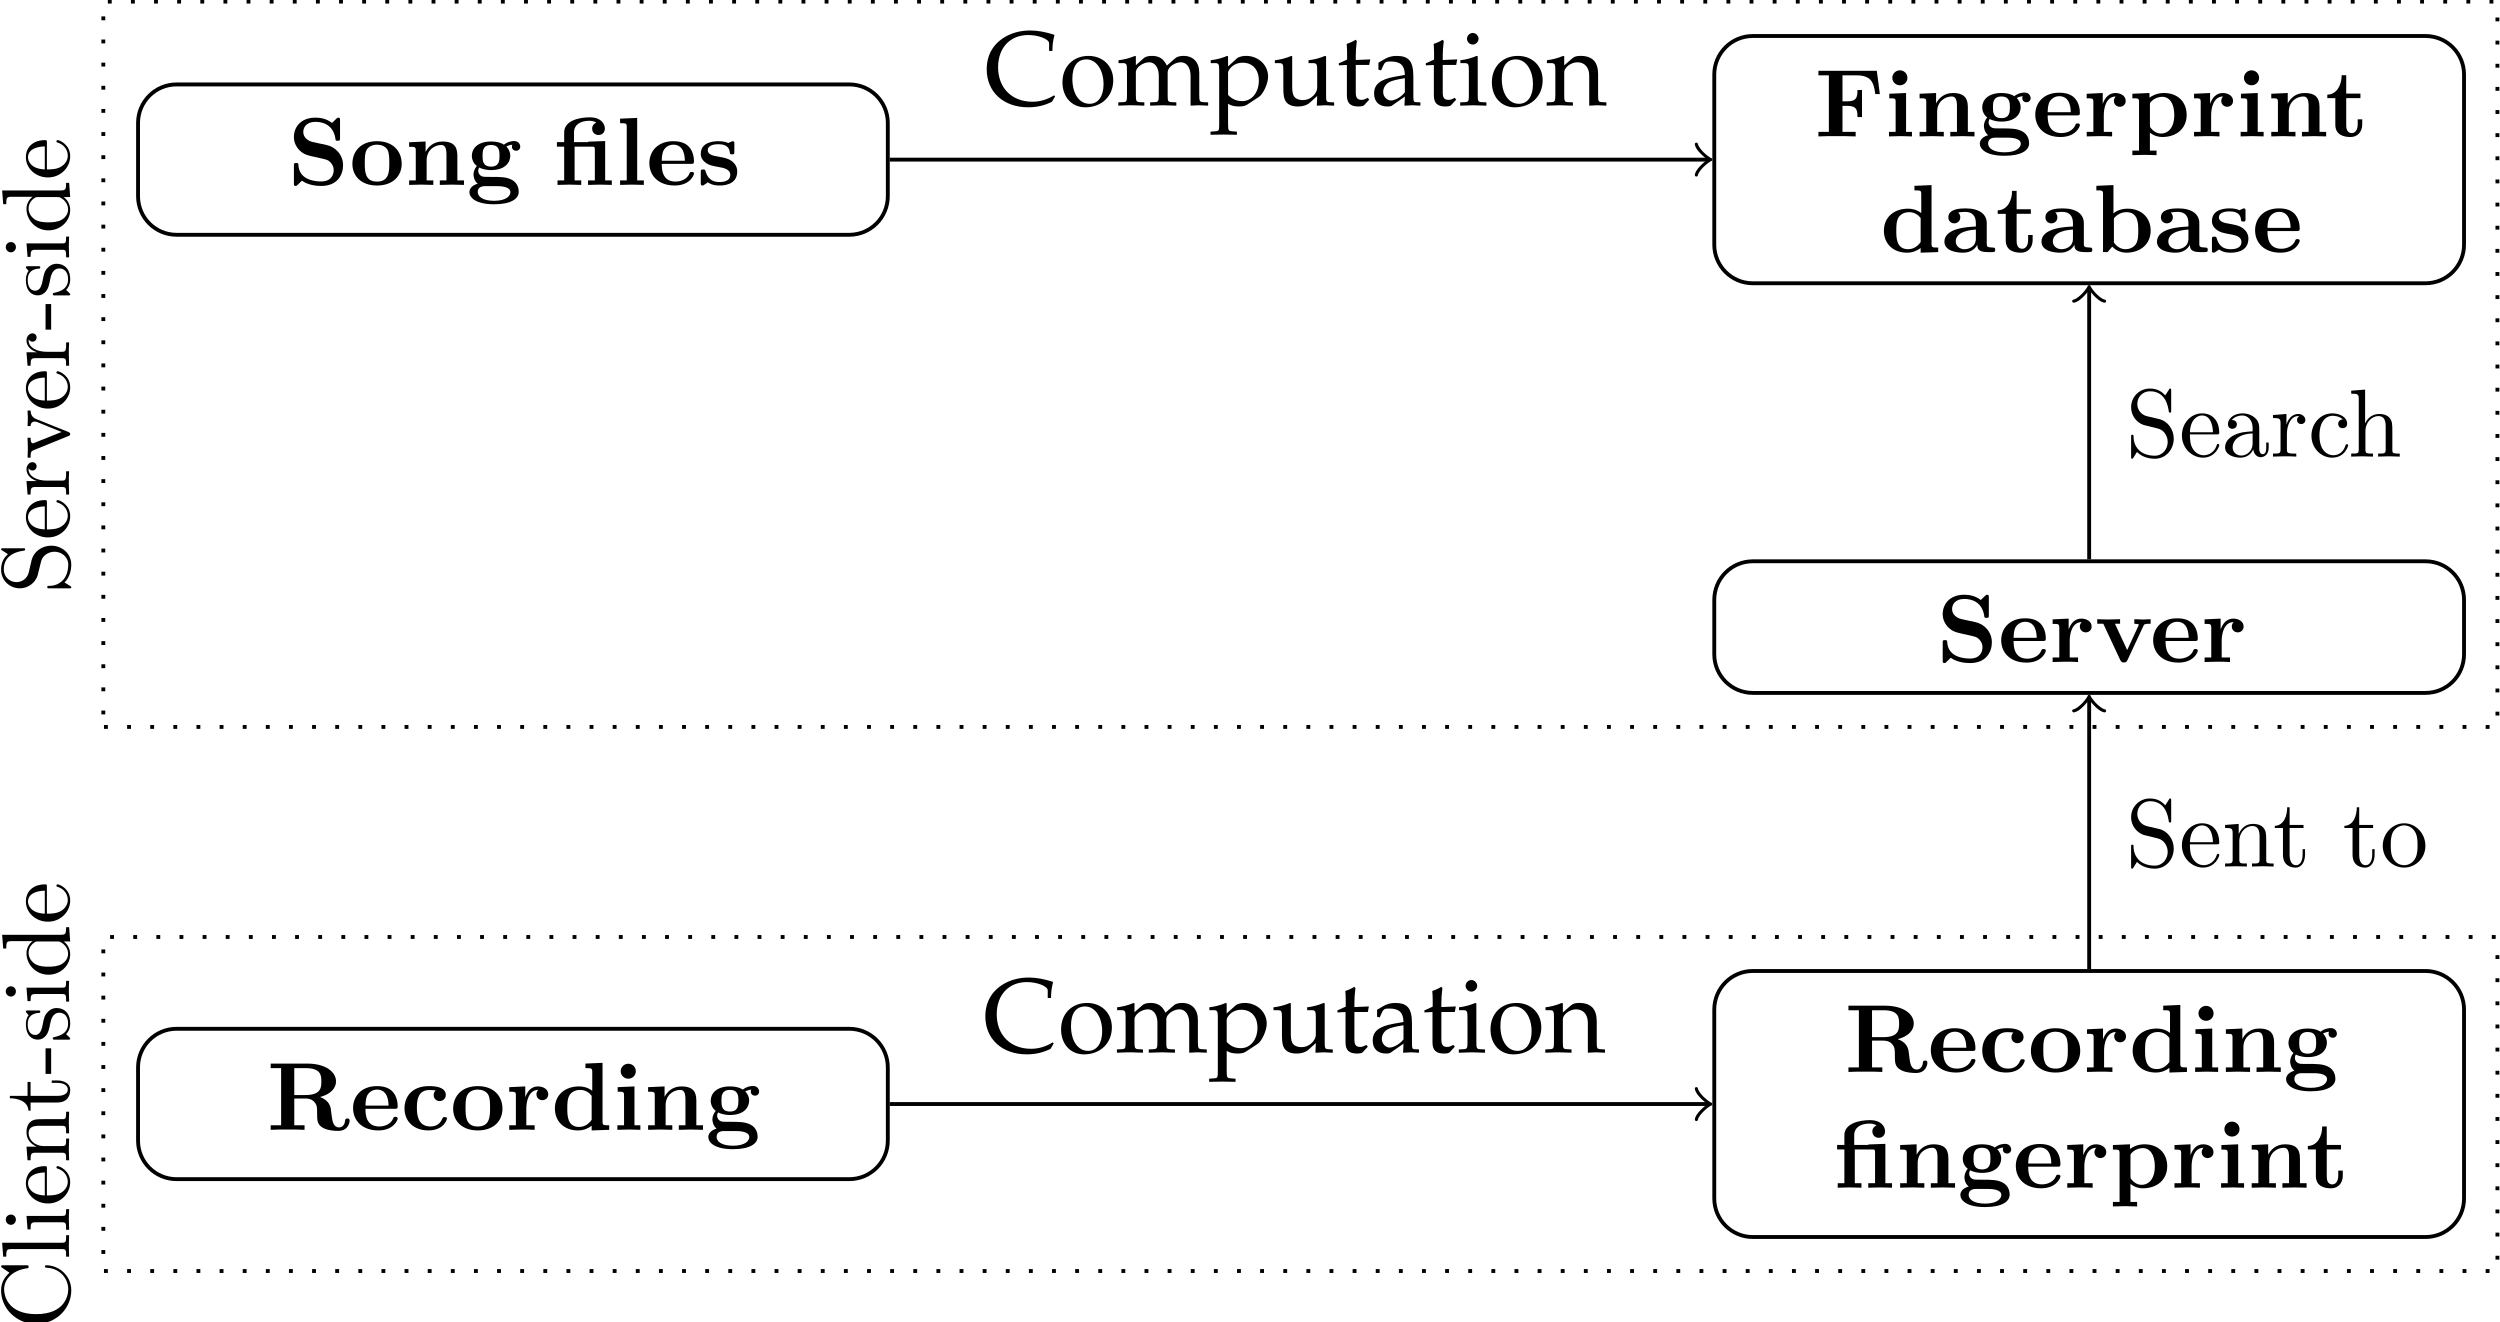 <svg width="91.172mm" height="48.223mm" version="1.1" viewBox="0 0 91.172 48.223" xmlns="http://www.w3.org/2000/svg"><g transform="translate(-13.378 -62.067)"><path d="m19.818 70.7c-0.815 0-1.476-0.662-1.476-1.476v-2.672c0-0.814 0.661-1.477 1.476-1.477h24.532c0.814 0 1.476 0.663 1.476 1.477v2.672c0 0.814-0.662 1.476-1.476 1.476zm0-0.141h24.532c0.738 0 1.335-0.597 1.335-1.335v-2.672c0-0.738-0.598-1.335-1.335-1.335h-24.532c-0.739 0-1.335 0.597-1.335 1.335v2.672c0 0.738 0.596 1.335 1.335 1.335z" color="#000000" color-rendering="auto" dominant-baseline="auto" image-rendering="auto" shape-rendering="auto" solid-color="#000000" stop-color="#000000" style="font-feature-settings:normal;font-variant-alternates:normal;font-variant-caps:normal;font-variant-east-asian:normal;font-variant-ligatures:normal;font-variant-numeric:normal;font-variant-position:normal;font-variation-settings:normal;inline-size:0;isolation:auto;mix-blend-mode:normal;shape-margin:0;shape-padding:0;text-decoration-color:#000000;text-decoration-line:none;text-decoration-style:solid;text-indent:0;text-orientation:mixed;text-transform:none;white-space:normal"/><g transform="matrix(.353 0 0 .353 -49.409 13.34)"><g transform="translate(207.59 157.14)"><path d="m5.719-2.031c0-1.094-0.797-1.906-1.719-2.094l-1.438-0.312c-0.406-0.094-0.953-0.422-0.953-1.031 0-0.438 0.281-1.047 1.266-1.047 0.797 0 1.812 0.328 2.047 1.688 0.031 0.25 0.031 0.266 0.234 0.266 0.25 0 0.25-0.047 0.25-0.281v-1.828c0-0.188 0-0.281-0.188-0.281-0.078 0-0.078 0.016-0.188 0.109l-0.453 0.438c-0.578-0.453-1.234-0.547-1.703-0.547-1.516 0-2.234 0.969-2.234 2.016 0 0.641 0.328 1.094 0.531 1.312 0.5 0.5 0.828 0.562 1.922 0.797 0.875 0.203 1.047 0.219 1.266 0.438 0.141 0.141 0.391 0.406 0.391 0.859 0 0.484-0.25 1.172-1.297 1.172-0.75 0-2.266-0.203-2.344-1.688-0.016-0.172-0.016-0.219-0.234-0.219-0.234 0-0.234 0.047-0.234 0.281v1.812c0 0.188 0 0.281 0.172 0.281 0.094 0 0.109-0.016 0.188-0.094l0.469-0.453c0.656 0.484 1.578 0.547 1.984 0.547 1.656 0 2.266-1.125 2.266-2.141z"/></g><g transform="translate(213.96 157.14)"><path d="m5.406-2.172c0-1.344-0.922-2.344-2.547-2.344-1.641 0-2.547 1.016-2.547 2.344 0 1.234 0.891 2.234 2.547 2.234 1.672 0 2.547-1.016 2.547-2.234zm-1.281-0.109c0 0.859 0 1.938-1.266 1.938s-1.266-1.078-1.266-1.938c0-0.453 0-0.953 0.172-1.297 0.188-0.375 0.609-0.578 1.094-0.578 0.422 0 0.844 0.156 1.062 0.5 0.203 0.344 0.203 0.891 0.203 1.375z"/></g><g transform="translate(219.68 157.14)"><path d="m6.125 0v-0.469h-0.688v-2.578c0-1.047-0.531-1.438-1.531-1.438-0.953 0-1.484 0.562-1.75 1.078v-1.078l-1.703 0.078v0.469c0.609 0 0.688 0 0.688 0.391v3.078h-0.688v0.469l1.25-0.031 1.25 0.031v-0.469h-0.688v-2.078c0-1.094 0.859-1.578 1.5-1.578 0.328 0 0.547 0.203 0.547 0.969v2.688h-0.688v0.469l1.25-0.031z"/></g><g transform="translate(226.05 157.14)"><path d="m5.562-3.953c0-0.234-0.172-0.578-0.625-0.578-0.156 0-0.625 0.031-1.062 0.375-0.172-0.125-0.594-0.328-1.328-0.328-1.438 0-1.984 0.781-1.984 1.469 0 0.406 0.188 0.828 0.516 1.047-0.281 0.359-0.344 0.688-0.344 0.891 0 0.156 0.047 0.641 0.438 0.953-0.125 0.031-0.859 0.25-0.859 0.875 0 0.5 0.562 1.25 2.547 1.25 1.766 0 2.547-0.578 2.547-1.281 0-0.297-0.078-0.922-0.75-1.266-0.562-0.281-1.156-0.281-2.109-0.281-0.266 0-0.719 0-0.766-0.016-0.453-0.062-0.562-0.438-0.562-0.625 0-0.094 0.047-0.25 0.109-0.328 0.453 0.234 0.969 0.266 1.219 0.266 1.438 0 1.984-0.781 1.984-1.484 0-0.469-0.25-0.797-0.406-0.953 0.297-0.156 0.516-0.172 0.625-0.188-0.031 0.047-0.047 0.141-0.047 0.203 0 0.25 0.172 0.422 0.438 0.422 0.25 0 0.422-0.188 0.422-0.422zm-2.141 0.938c0 0.453 0 1.125-0.875 1.125s-0.875-0.672-0.875-1.125c0-0.438 0-1.109 0.875-1.109s0.875 0.672 0.875 1.109zm1.125 3.766c0 0.359-0.391 0.891-1.688 0.891-1.188 0-1.688-0.453-1.688-0.906 0-0.609 0.625-0.609 0.766-0.609h1.172c0.312 0 1.438 0 1.438 0.625z"/></g><g transform="translate(235.09 157.14)"><path d="m5.984 0v-0.469h-0.688v-4.062l-1.75 0.062-0.016 0.047h-1.453v-0.984c0-0.828 0.672-1.219 1.594-1.219 0.281 0 0.5 0.062 0.719 0.188-0.156 0.062-0.438 0.234-0.438 0.625s0.297 0.656 0.656 0.656 0.656-0.25 0.656-0.672c0-0.516-0.438-1.156-1.531-1.156-1.234 0-2.672 0.391-2.672 1.562v1h-0.75v0.469h0.75v3.484h-0.688v0.469l1.219-0.031 1.234 0.031v-0.469h-0.688v-3.484h1.781c0.25 0 0.312 0 0.312 0.344v3.141h-0.703v0.469l1.234-0.031z"/></g><g transform="translate(241.46 157.14)"><path d="m2.922 0v-0.469h-0.688v-6.453l-1.766 0.078v0.469c0.625 0 0.688 0 0.688 0.391v5.516h-0.688v0.469l1.219-0.031z"/></g><g transform="translate(244.64 157.14)"><path d="m4.922-1.172c0-0.172-0.188-0.172-0.234-0.172-0.172 0-0.188 0.047-0.25 0.203-0.203 0.484-0.781 0.797-1.422 0.797-1.406 0-1.422-1.328-1.422-1.828h3.016c0.219 0 0.312 0 0.312-0.266 0-0.312-0.062-1.047-0.562-1.547-0.359-0.359-0.891-0.531-1.578-0.531-1.594 0-2.469 1.031-2.469 2.266 0 1.344 1 2.312 2.609 2.312 1.578 0 2-1.062 2-1.234zm-0.938-1.328h-2.391c0.016-0.391 0.031-0.812 0.234-1.141 0.266-0.391 0.672-0.516 0.953-0.516 1.172 0 1.188 1.312 1.203 1.656z"/></g><g transform="translate(249.89 157.14)"><path d="m4.141-1.391c0-0.438-0.203-0.781-0.547-1.062-0.391-0.281-0.719-0.344-1.484-0.484-0.375-0.062-1.016-0.172-1.016-0.641 0-0.625 0.922-0.625 1.109-0.625 0.75 0 1.125 0.297 1.172 0.844 0.016 0.156 0.031 0.203 0.234 0.203 0.234 0 0.234-0.047 0.234-0.281v-0.797c0-0.188 0-0.281-0.172-0.281-0.047 0-0.062 0-0.453 0.188-0.266-0.125-0.609-0.188-1-0.188-0.312 0-1.844 0-1.844 1.312 0 0.391 0.203 0.656 0.406 0.828 0.391 0.344 0.781 0.406 1.547 0.547 0.359 0.062 1.094 0.188 1.094 0.781 0 0.75-0.906 0.75-1.125 0.75-1.062 0-1.312-0.734-1.438-1.156-0.047-0.141-0.109-0.141-0.234-0.141-0.25 0-0.25 0.062-0.25 0.281v1.094c0 0.188 0 0.281 0.188 0.281 0.062 0 0.078 0 0.297-0.156l0.25-0.172c0.469 0.328 0.984 0.328 1.188 0.328 0.312 0 1.844 0 1.844-1.453z"/></g></g><path d="m77.301 72.468c-0.814 0-1.476-0.662-1.476-1.477v-6.205c0-0.814 0.662-1.477 1.476-1.477h24.532c0.815 0 1.476 0.663 1.476 1.477v6.205c0 0.815-0.661 1.477-1.476 1.477zm0-0.141h24.532c0.739 0 1.335-0.597 1.335-1.336v-6.205c0-0.738-0.596-1.335-1.335-1.335h-24.532c-0.738 0-1.335 0.598-1.335 1.335v6.205c0 0.739 0.598 1.336 1.335 1.336z" color="#000000" color-rendering="auto" dominant-baseline="auto" image-rendering="auto" shape-rendering="auto" solid-color="#000000" stop-color="#000000" style="font-feature-settings:normal;font-variant-alternates:normal;font-variant-caps:normal;font-variant-east-asian:normal;font-variant-ligatures:normal;font-variant-numeric:normal;font-variant-position:normal;font-variation-settings:normal;inline-size:0;isolation:auto;mix-blend-mode:normal;shape-margin:0;shape-padding:0;text-decoration-color:#000000;text-decoration-line:none;text-decoration-style:solid;text-indent:0;text-orientation:mixed;text-transform:none;white-space:normal"/><g transform="matrix(.353 0 0 .353 -49.409 13.34)"><g transform="translate(365.34 152.13)"><path d="m6.734-4.375-0.312-2.406h-6.031v0.469h1.078v5.844h-1.078v0.469c0.375-0.031 1.391-0.031 1.828-0.031 0.484 0 1.562 0 2.016 0.031v-0.469h-1.359v-2.688h0.5c0.969 0 1.047 0.422 1.047 1.156h0.469v-2.797h-0.469c0 0.734-0.078 1.172-1.047 1.172h-0.5v-2.688h1.406c1.594 0 1.828 0.766 1.984 1.938z"/></g><g transform="translate(372.55 152.13)"><path d="m2.844 0v-0.469h-0.609v-4.016l-1.734 0.078v0.469c0.594 0 0.656 0 0.656 0.391v3.078h-0.688v0.469l1.219-0.031zm-0.469-6.047c0-0.438-0.344-0.781-0.781-0.781-0.422 0-0.781 0.344-0.781 0.781 0 0.422 0.359 0.766 0.781 0.766 0.438 0 0.781-0.344 0.781-0.766z"/></g><g transform="translate(375.73 152.13)"><path d="m6.125 0v-0.469h-0.688v-2.578c0-1.047-0.531-1.438-1.531-1.438-0.953 0-1.484 0.562-1.75 1.078v-1.078l-1.703 0.078v0.469c0.609 0 0.688 0 0.688 0.391v3.078h-0.688v0.469l1.25-0.031 1.25 0.031v-0.469h-0.688v-2.078c0-1.094 0.859-1.578 1.5-1.578 0.328 0 0.547 0.203 0.547 0.969v2.688h-0.688v0.469l1.25-0.031z"/></g><g transform="translate(382.09 152.13)"><path d="m5.562-3.953c0-0.234-0.172-0.578-0.625-0.578-0.156 0-0.625 0.031-1.062 0.375-0.172-0.125-0.594-0.328-1.328-0.328-1.438 0-1.984 0.781-1.984 1.469 0 0.406 0.188 0.828 0.516 1.047-0.281 0.359-0.344 0.688-0.344 0.891 0 0.156 0.047 0.641 0.438 0.953-0.125 0.031-0.859 0.25-0.859 0.875 0 0.5 0.562 1.25 2.547 1.25 1.766 0 2.547-0.578 2.547-1.281 0-0.297-0.078-0.922-0.75-1.266-0.562-0.281-1.156-0.281-2.109-0.281-0.266 0-0.719 0-0.766-0.016-0.453-0.062-0.562-0.438-0.562-0.625 0-0.094 0.047-0.25 0.109-0.328 0.453 0.234 0.969 0.266 1.219 0.266 1.438 0 1.984-0.781 1.984-1.484 0-0.469-0.25-0.797-0.406-0.953 0.297-0.156 0.516-0.172 0.625-0.188-0.031 0.047-0.047 0.141-0.047 0.203 0 0.25 0.172 0.422 0.438 0.422 0.25 0 0.422-0.188 0.422-0.422zm-2.141 0.938c0 0.453 0 1.125-0.875 1.125s-0.875-0.672-0.875-1.125c0-0.438 0-1.109 0.875-1.109s0.875 0.672 0.875 1.109zm1.125 3.766c0 0.359-0.391 0.891-1.688 0.891-1.188 0-1.688-0.453-1.688-0.906 0-0.609 0.625-0.609 0.766-0.609h1.172c0.312 0 1.438 0 1.438 0.625z"/></g><g transform="translate(387.82 152.13)"><path d="m4.922-1.172c0-0.172-0.188-0.172-0.234-0.172-0.172 0-0.188 0.047-0.25 0.203-0.203 0.484-0.781 0.797-1.422 0.797-1.406 0-1.422-1.328-1.422-1.828h3.016c0.219 0 0.312 0 0.312-0.266 0-0.312-0.062-1.047-0.562-1.547-0.359-0.359-0.891-0.531-1.578-0.531-1.594 0-2.469 1.031-2.469 2.266 0 1.344 1 2.312 2.609 2.312 1.578 0 2-1.062 2-1.234zm-0.938-1.328h-2.391c0.016-0.391 0.031-0.812 0.234-1.141 0.266-0.391 0.672-0.516 0.953-0.516 1.172 0 1.188 1.312 1.203 1.656z"/></g><g transform="translate(393.07 152.13)"><path d="m4.406-3.672c0-0.531-0.531-0.812-1.062-0.812-0.688 0-1.094 0.5-1.312 1.125v-1.125l-1.656 0.078v0.469c0.609 0 0.688 0 0.688 0.391v3.078h-0.688v0.469l1.25-0.031c0.375 0 1.016 0 1.375 0.031v-0.469h-0.859v-1.75c0-0.688 0.234-1.906 1.234-1.906 0 0-0.188 0.172-0.188 0.453 0 0.406 0.328 0.609 0.609 0.609 0.297 0 0.609-0.203 0.609-0.609z"/></g><g transform="translate(397.79 152.13)"><path d="m5.984-2.219c0-1.328-0.906-2.266-2.344-2.266-0.75 0-1.281 0.312-1.5 0.484v-0.484l-1.766 0.078v0.469c0.609 0 0.688 0 0.688 0.375v5.031h-0.688v0.469l1.25-0.031 1.25 0.031v-0.469h-0.688v-1.859c0.438 0.344 0.875 0.453 1.281 0.453 1.5 0 2.516-0.906 2.516-2.281zm-1.281 0c0 1.406-0.703 1.922-1.344 1.922-0.141 0-0.609 0-1.062-0.547-0.109-0.125-0.109-0.141-0.109-0.328v-2.109c0-0.188 0.016-0.203 0.156-0.344 0.391-0.406 0.922-0.469 1.141-0.469 0.656 0 1.219 0.609 1.219 1.875z"/></g><g transform="translate(404.16 152.13)"><path d="m4.406-3.672c0-0.531-0.531-0.812-1.062-0.812-0.688 0-1.094 0.5-1.312 1.125v-1.125l-1.656 0.078v0.469c0.609 0 0.688 0 0.688 0.391v3.078h-0.688v0.469l1.25-0.031c0.375 0 1.016 0 1.375 0.031v-0.469h-0.859v-1.75c0-0.688 0.234-1.906 1.234-1.906 0 0-0.188 0.172-0.188 0.453 0 0.406 0.328 0.609 0.609 0.609 0.297 0 0.609-0.203 0.609-0.609z"/></g><g transform="translate(408.88 152.13)"><path d="m2.844 0v-0.469h-0.609v-4.016l-1.734 0.078v0.469c0.594 0 0.656 0 0.656 0.391v3.078h-0.688v0.469l1.219-0.031zm-0.469-6.047c0-0.438-0.344-0.781-0.781-0.781-0.422 0-0.781 0.344-0.781 0.781 0 0.422 0.359 0.766 0.781 0.766 0.438 0 0.781-0.344 0.781-0.766z"/></g><g transform="translate(412.06 152.13)"><path d="m6.125 0v-0.469h-0.688v-2.578c0-1.047-0.531-1.438-1.531-1.438-0.953 0-1.484 0.562-1.75 1.078v-1.078l-1.703 0.078v0.469c0.609 0 0.688 0 0.688 0.391v3.078h-0.688v0.469l1.25-0.031 1.25 0.031v-0.469h-0.688v-2.078c0-1.094 0.859-1.578 1.5-1.578 0.328 0 0.547 0.203 0.547 0.969v2.688h-0.688v0.469l1.25-0.031z"/></g><g transform="translate(418.1 152.13)"><path d="m3.812-1.234v-0.531h-0.469v0.516c0 0.672-0.328 0.906-0.609 0.906-0.578 0-0.578-0.641-0.578-0.859v-2.75h1.469v-0.469h-1.469v-1.906h-0.469c0 1-0.484 1.984-1.484 2.016v0.359h0.828v2.734c0 1.062 0.859 1.281 1.578 1.281 0.75 0 1.203-0.578 1.203-1.297z"/></g><g transform="translate(372.12 164.08)"><path d="m5.984 0v-0.469c-0.609 0-0.688 0-0.688-0.391v-6.062l-1.766 0.078v0.469c0.625 0 0.703 0 0.703 0.391v1.953c-0.5-0.391-1.031-0.453-1.359-0.453-1.453 0-2.5 0.875-2.5 2.281 0 1.312 0.922 2.266 2.391 2.266 0.609 0 1.094-0.234 1.406-0.484v0.484zm-1.812-1.031c-0.141 0.188-0.547 0.734-1.297 0.734-1.219 0-1.219-1.203-1.219-1.906 0-0.484 0-1.016 0.25-1.406 0.297-0.422 0.766-0.516 1.078-0.516 0.562 0 0.969 0.312 1.188 0.609z"/></g><g transform="translate(378.48 164.08)"><path d="m5.516-0.234c0-0.234-0.125-0.234-0.266-0.234-0.609-0.016-0.609-0.141-0.609-0.375v-2.141c0-0.891-0.703-1.531-2.188-1.531-0.562 0-1.781 0.047-1.781 0.922 0 0.438 0.344 0.625 0.609 0.625 0.312 0 0.625-0.219 0.625-0.625 0-0.297-0.188-0.469-0.219-0.5 0.281-0.047 0.609-0.062 0.719-0.062 0.75 0 1.109 0.422 1.109 1.172v0.344c-0.719 0.031-3.25 0.125-3.25 1.562 0 0.953 1.234 1.141 1.922 1.141 0.797 0 1.266-0.406 1.484-0.828 0 0.312 0 0.766 1.047 0.766h0.469c0.203 0 0.328 0 0.328-0.234zm-2-1.156c0 0.969-0.922 1.094-1.172 1.094-0.516 0-0.906-0.344-0.906-0.797 0-1.062 1.578-1.203 2.078-1.234z"/></g><g transform="translate(384.05 164.08)"><path d="m3.812-1.234v-0.531h-0.469v0.516c0 0.672-0.328 0.906-0.609 0.906-0.578 0-0.578-0.641-0.578-0.859v-2.75h1.469v-0.469h-1.469v-1.906h-0.469c0 1-0.484 1.984-1.484 2.016v0.359h0.828v2.734c0 1.062 0.859 1.281 1.578 1.281 0.75 0 1.203-0.578 1.203-1.297z"/></g><g transform="translate(388.51 164.08)"><path d="m5.516-0.234c0-0.234-0.125-0.234-0.266-0.234-0.609-0.016-0.609-0.141-0.609-0.375v-2.141c0-0.891-0.703-1.531-2.188-1.531-0.562 0-1.781 0.047-1.781 0.922 0 0.438 0.344 0.625 0.609 0.625 0.312 0 0.625-0.219 0.625-0.625 0-0.297-0.188-0.469-0.219-0.5 0.281-0.047 0.609-0.062 0.719-0.062 0.75 0 1.109 0.422 1.109 1.172v0.344c-0.719 0.031-3.25 0.125-3.25 1.562 0 0.953 1.234 1.141 1.922 1.141 0.797 0 1.266-0.406 1.484-0.828 0 0.312 0 0.766 1.047 0.766h0.469c0.203 0 0.328 0 0.328-0.234zm-2-1.156c0 0.969-0.922 1.094-1.172 1.094-0.516 0-0.906-0.344-0.906-0.797 0-1.062 1.578-1.203 2.078-1.234z"/></g><g transform="translate(394.07 164.08)"><path d="m5.984-2.219c0-1.328-0.938-2.266-2.391-2.266-0.719 0-1.219 0.281-1.453 0.484v-2.922l-1.766 0.078v0.469c0.609 0 0.688 0 0.688 0.391v5.984h0.469c0.156-0.188 0.328-0.375 0.484-0.562 0.078 0.078 0.562 0.625 1.453 0.625 1.484 0 2.516-0.906 2.516-2.281zm-1.281 0c0 0.469 0 1.016-0.25 1.406-0.297 0.406-0.75 0.516-1.078 0.516-0.688 0-1.078-0.547-1.188-0.688v-2.5c0.281-0.359 0.75-0.641 1.297-0.641 1.219 0 1.219 1.203 1.219 1.906z"/></g><g transform="translate(400.44 164.08)"><path d="m5.516-0.234c0-0.234-0.125-0.234-0.266-0.234-0.609-0.016-0.609-0.141-0.609-0.375v-2.141c0-0.891-0.703-1.531-2.188-1.531-0.562 0-1.781 0.047-1.781 0.922 0 0.438 0.344 0.625 0.609 0.625 0.312 0 0.625-0.219 0.625-0.625 0-0.297-0.188-0.469-0.219-0.5 0.281-0.047 0.609-0.062 0.719-0.062 0.75 0 1.109 0.422 1.109 1.172v0.344c-0.719 0.031-3.25 0.125-3.25 1.562 0 0.953 1.234 1.141 1.922 1.141 0.797 0 1.266-0.406 1.484-0.828 0 0.312 0 0.766 1.047 0.766h0.469c0.203 0 0.328 0 0.328-0.234zm-2-1.156c0 0.969-0.922 1.094-1.172 1.094-0.516 0-0.906-0.344-0.906-0.797 0-1.062 1.578-1.203 2.078-1.234z"/></g><g transform="translate(406.01 164.08)"><path d="m4.141-1.391c0-0.438-0.203-0.781-0.547-1.062-0.391-0.281-0.719-0.344-1.484-0.484-0.375-0.062-1.016-0.172-1.016-0.641 0-0.625 0.922-0.625 1.109-0.625 0.75 0 1.125 0.297 1.172 0.844 0.016 0.156 0.031 0.203 0.234 0.203 0.234 0 0.234-0.047 0.234-0.281v-0.797c0-0.188 0-0.281-0.172-0.281-0.047 0-0.062 0-0.453 0.188-0.266-0.125-0.609-0.188-1-0.188-0.312 0-1.844 0-1.844 1.312 0 0.391 0.203 0.656 0.406 0.828 0.391 0.344 0.781 0.406 1.547 0.547 0.359 0.062 1.094 0.188 1.094 0.781 0 0.75-0.906 0.75-1.125 0.75-1.062 0-1.312-0.734-1.438-1.156-0.047-0.141-0.109-0.141-0.234-0.141-0.25 0-0.25 0.062-0.25 0.281v1.094c0 0.188 0 0.281 0.188 0.281 0.062 0 0.078 0 0.297-0.156l0.25-0.172c0.469 0.328 0.984 0.328 1.188 0.328 0.312 0 1.844 0 1.844-1.453z"/></g><g transform="translate(410.53 164.08)"><path d="m4.922-1.172c0-0.172-0.188-0.172-0.234-0.172-0.172 0-0.188 0.047-0.25 0.203-0.203 0.484-0.781 0.797-1.422 0.797-1.406 0-1.422-1.328-1.422-1.828h3.016c0.219 0 0.312 0 0.312-0.266 0-0.312-0.062-1.047-0.562-1.547-0.359-0.359-0.891-0.531-1.578-0.531-1.594 0-2.469 1.031-2.469 2.266 0 1.344 1 2.312 2.609 2.312 1.578 0 2-1.062 2-1.234zm-0.938-1.328h-2.391c0.016-0.391 0.031-0.812 0.234-1.141 0.266-0.391 0.672-0.516 0.953-0.516 1.172 0 1.188 1.312 1.203 1.656z"/></g></g><path d="m77.301 87.407c-0.814 0-1.476-0.661-1.476-1.476v-1.987c0-0.815 0.662-1.478 1.476-1.478h24.532c0.815 0 1.476 0.663 1.476 1.478v1.987c0 0.815-0.661 1.476-1.476 1.476zm0-0.141h24.532c0.739 0 1.335-0.595 1.335-1.335v-1.987c0-0.739-0.596-1.337-1.335-1.337h-24.532c-0.738 0-1.335 0.597-1.335 1.337v1.987c0 0.739 0.597 1.335 1.335 1.335z" color="#000000" color-rendering="auto" dominant-baseline="auto" image-rendering="auto" shape-rendering="auto" solid-color="#000000" stop-color="#000000" style="font-feature-settings:normal;font-variant-alternates:normal;font-variant-caps:normal;font-variant-east-asian:normal;font-variant-ligatures:normal;font-variant-numeric:normal;font-variant-position:normal;font-variation-settings:normal;inline-size:0;isolation:auto;mix-blend-mode:normal;shape-margin:0;shape-padding:0;text-decoration-color:#000000;text-decoration-line:none;text-decoration-style:solid;text-indent:0;text-orientation:mixed;text-transform:none;white-space:normal"/><g transform="matrix(.353 0 0 .353 -49.409 13.34)"><g transform="translate(377.93 206.43)"><path d="m5.719-2.031c0-1.094-0.797-1.906-1.719-2.094l-1.438-0.312c-0.406-0.094-0.953-0.422-0.953-1.031 0-0.438 0.281-1.047 1.266-1.047 0.797 0 1.812 0.328 2.047 1.688 0.031 0.25 0.031 0.266 0.234 0.266 0.25 0 0.25-0.047 0.25-0.281v-1.828c0-0.188 0-0.281-0.188-0.281-0.078 0-0.078 0.016-0.188 0.109l-0.453 0.438c-0.578-0.453-1.234-0.547-1.703-0.547-1.516 0-2.234 0.969-2.234 2.016 0 0.641 0.328 1.094 0.531 1.312 0.5 0.5 0.828 0.562 1.922 0.797 0.875 0.203 1.047 0.219 1.266 0.438 0.141 0.141 0.391 0.406 0.391 0.859 0 0.484-0.25 1.172-1.297 1.172-0.75 0-2.266-0.203-2.344-1.688-0.016-0.172-0.016-0.219-0.234-0.219-0.234 0-0.234 0.047-0.234 0.281v1.812c0 0.188 0 0.281 0.172 0.281 0.094 0 0.109-0.016 0.188-0.094l0.469-0.453c0.656 0.484 1.578 0.547 1.984 0.547 1.656 0 2.266-1.125 2.266-2.141z"/></g><g transform="translate(384.3 206.43)"><path d="m4.922-1.172c0-0.172-0.188-0.172-0.234-0.172-0.172 0-0.188 0.047-0.25 0.203-0.203 0.484-0.781 0.797-1.422 0.797-1.406 0-1.422-1.328-1.422-1.828h3.016c0.219 0 0.312 0 0.312-0.266 0-0.312-0.062-1.047-0.562-1.547-0.359-0.359-0.891-0.531-1.578-0.531-1.594 0-2.469 1.031-2.469 2.266 0 1.344 1 2.312 2.609 2.312 1.578 0 2-1.062 2-1.234zm-0.938-1.328h-2.391c0.016-0.391 0.031-0.812 0.234-1.141 0.266-0.391 0.672-0.516 0.953-0.516 1.172 0 1.188 1.312 1.203 1.656z"/></g><g transform="translate(389.55 206.43)"><path d="m4.406-3.672c0-0.531-0.531-0.812-1.062-0.812-0.688 0-1.094 0.5-1.312 1.125v-1.125l-1.656 0.078v0.469c0.609 0 0.688 0 0.688 0.391v3.078h-0.688v0.469l1.25-0.031c0.375 0 1.016 0 1.375 0.031v-0.469h-0.859v-1.75c0-0.688 0.234-1.906 1.234-1.906 0 0-0.188 0.172-0.188 0.453 0 0.406 0.328 0.609 0.609 0.609 0.297 0 0.609-0.203 0.609-0.609z"/></g><g transform="translate(394.27 206.43)"><path d="m5.781-3.953v-0.469c-0.25 0.016-0.531 0.031-0.781 0.031l-0.906-0.031v0.469c0.188 0 0.469 0.031 0.469 0.109 0 0 0 0.016-0.047 0.109l-1.156 2.5-1.266-2.719h0.531v-0.469l-1.234 0.031-1.125-0.031v0.469h0.625l1.75 3.75c0.125 0.25 0.25 0.25 0.375 0.25 0.172 0 0.281-0.031 0.375-0.25l1.656-3.547c0.062-0.141 0.094-0.203 0.734-0.203z"/></g><g transform="translate(400 206.43)"><path d="m4.922-1.172c0-0.172-0.188-0.172-0.234-0.172-0.172 0-0.188 0.047-0.25 0.203-0.203 0.484-0.781 0.797-1.422 0.797-1.406 0-1.422-1.328-1.422-1.828h3.016c0.219 0 0.312 0 0.312-0.266 0-0.312-0.062-1.047-0.562-1.547-0.359-0.359-0.891-0.531-1.578-0.531-1.594 0-2.469 1.031-2.469 2.266 0 1.344 1 2.312 2.609 2.312 1.578 0 2-1.062 2-1.234zm-0.938-1.328h-2.391c0.016-0.391 0.031-0.812 0.234-1.141 0.266-0.391 0.672-0.516 0.953-0.516 1.172 0 1.188 1.312 1.203 1.656z"/></g><g transform="translate(405.25 206.43)"><path d="m4.406-3.672c0-0.531-0.531-0.812-1.062-0.812-0.688 0-1.094 0.5-1.312 1.125v-1.125l-1.656 0.078v0.469c0.609 0 0.688 0 0.688 0.391v3.078h-0.688v0.469l1.25-0.031c0.375 0 1.016 0 1.375 0.031v-0.469h-0.859v-1.75c0-0.688 0.234-1.906 1.234-1.906 0 0-0.188 0.172-0.188 0.453 0 0.406 0.328 0.609 0.609 0.609 0.297 0 0.609-0.203 0.609-0.609z"/></g></g><path d="m77.301 107.25c-0.814 0-1.476-0.662-1.476-1.477v-6.889c0-0.814 0.662-1.477 1.476-1.477h24.532c0.815 0 1.476 0.663 1.476 1.477v6.889c0 0.815-0.661 1.477-1.476 1.477zm0-0.141h24.532c0.739 0 1.335-0.597 1.335-1.336v-6.889c0-0.738-0.596-1.335-1.335-1.335h-24.532c-0.738 0-1.335 0.598-1.335 1.335v6.889c0 0.739 0.598 1.336 1.335 1.336z" color="#000000" color-rendering="auto" dominant-baseline="auto" image-rendering="auto" shape-rendering="auto" solid-color="#000000" stop-color="#000000" style="font-feature-settings:normal;font-variant-alternates:normal;font-variant-caps:normal;font-variant-east-asian:normal;font-variant-ligatures:normal;font-variant-numeric:normal;font-variant-position:normal;font-variation-settings:normal;inline-size:0;isolation:auto;mix-blend-mode:normal;shape-margin:0;shape-padding:0;text-decoration-color:#000000;text-decoration-line:none;text-decoration-style:solid;text-indent:0;text-orientation:mixed;text-transform:none;white-space:normal"/><g transform="matrix(.353 0 0 .353 -49.409 13.34)"><g transform="translate(368.44 248.78)"><path d="m8.547-0.953c0-0.219-0.141-0.219-0.234-0.219-0.203 0-0.219 0.109-0.234 0.234-0.047 0.469-0.328 0.688-0.625 0.688-0.609 0-0.688-0.703-0.75-1.125-0.016-0.109-0.094-0.797-0.109-0.844-0.141-0.703-0.688-1.016-1.109-1.172 1.156-0.297 1.656-0.953 1.656-1.609 0-1-1.094-1.844-2.969-1.844h-3.781v0.469h1.078v5.906h-1.078v0.469c0.359-0.031 1.328-0.031 1.75-0.031s1.391 0 1.75 0.031v-0.469h-1.062v-2.766h1.156c0.141 0 0.578 0 0.891 0.328 0.312 0.359 0.312 0.547 0.312 1.266 0 0.656 0 1.156 0.703 1.484 0.438 0.219 1.062 0.266 1.469 0.266 1.062 0 1.188-0.891 1.188-1.062zm-2.922-4.031c0 0.562 0 1.391-1.641 1.391h-1.156v-2.781h1.172c1.609 0 1.625 0.781 1.625 1.391z"/></g><g transform="translate(377.03 248.78)"><path d="m4.922-1.172c0-0.172-0.188-0.172-0.234-0.172-0.172 0-0.188 0.047-0.25 0.203-0.203 0.484-0.781 0.797-1.422 0.797-1.406 0-1.422-1.328-1.422-1.828h3.016c0.219 0 0.312 0 0.312-0.266 0-0.312-0.062-1.047-0.562-1.547-0.359-0.359-0.891-0.531-1.578-0.531-1.594 0-2.469 1.031-2.469 2.266 0 1.344 1 2.312 2.609 2.312 1.578 0 2-1.062 2-1.234zm-0.938-1.328h-2.391c0.016-0.391 0.031-0.812 0.234-1.141 0.266-0.391 0.672-0.516 0.953-0.516 1.172 0 1.188 1.312 1.203 1.656z"/></g><g transform="translate(382.28 248.78)"><path d="m4.766-1.172c0-0.141-0.141-0.141-0.234-0.141-0.188 0-0.188 0.031-0.25 0.156-0.25 0.625-0.734 0.812-1.234 0.812-1.391 0-1.391-1.453-1.391-1.922 0-0.562 0-1.844 1.281-1.844 0.359 0 0.516 0.016 0.656 0.047-0.188 0.172-0.203 0.375-0.203 0.469 0 0.438 0.344 0.625 0.609 0.625 0.312 0 0.641-0.219 0.641-0.625 0-0.859-1.156-0.922-1.734-0.922-1.797 0-2.531 1.141-2.531 2.297 0 1.328 0.938 2.281 2.469 2.281 1.625 0 1.922-1.156 1.922-1.234z"/></g><g transform="translate(387.37 248.78)"><path d="m5.406-2.172c0-1.344-0.922-2.344-2.547-2.344-1.641 0-2.547 1.016-2.547 2.344 0 1.234 0.891 2.234 2.547 2.234 1.672 0 2.547-1.016 2.547-2.234zm-1.281-0.109c0 0.859 0 1.938-1.266 1.938s-1.266-1.078-1.266-1.938c0-0.453 0-0.953 0.172-1.297 0.188-0.375 0.609-0.578 1.094-0.578 0.422 0 0.844 0.156 1.062 0.5 0.203 0.344 0.203 0.891 0.203 1.375z"/></g><g transform="translate(393.1 248.78)"><path d="m4.406-3.672c0-0.531-0.531-0.812-1.062-0.812-0.688 0-1.094 0.5-1.312 1.125v-1.125l-1.656 0.078v0.469c0.609 0 0.688 0 0.688 0.391v3.078h-0.688v0.469l1.25-0.031c0.375 0 1.016 0 1.375 0.031v-0.469h-0.859v-1.75c0-0.688 0.234-1.906 1.234-1.906 0 0-0.188 0.172-0.188 0.453 0 0.406 0.328 0.609 0.609 0.609 0.297 0 0.609-0.203 0.609-0.609z"/></g><g transform="translate(397.82 248.78)"><path d="m5.984 0v-0.469c-0.609 0-0.688 0-0.688-0.391v-6.062l-1.766 0.078v0.469c0.625 0 0.703 0 0.703 0.391v1.953c-0.5-0.391-1.031-0.453-1.359-0.453-1.453 0-2.5 0.875-2.5 2.281 0 1.312 0.922 2.266 2.391 2.266 0.609 0 1.094-0.234 1.406-0.484v0.484zm-1.812-1.031c-0.141 0.188-0.547 0.734-1.297 0.734-1.219 0-1.219-1.203-1.219-1.906 0-0.484 0-1.016 0.25-1.406 0.297-0.422 0.766-0.516 1.078-0.516 0.562 0 0.969 0.312 1.188 0.609z"/></g><g transform="translate(404.18 248.78)"><path d="m2.844 0v-0.469h-0.609v-4.016l-1.734 0.078v0.469c0.594 0 0.656 0 0.656 0.391v3.078h-0.688v0.469l1.219-0.031zm-0.469-6.047c0-0.438-0.344-0.781-0.781-0.781-0.422 0-0.781 0.344-0.781 0.781 0 0.422 0.359 0.766 0.781 0.766 0.438 0 0.781-0.344 0.781-0.766z"/></g><g transform="translate(407.37 248.78)"><path d="m6.125 0v-0.469h-0.688v-2.578c0-1.047-0.531-1.438-1.531-1.438-0.953 0-1.484 0.562-1.75 1.078v-1.078l-1.703 0.078v0.469c0.609 0 0.688 0 0.688 0.391v3.078h-0.688v0.469l1.25-0.031 1.25 0.031v-0.469h-0.688v-2.078c0-1.094 0.859-1.578 1.5-1.578 0.328 0 0.547 0.203 0.547 0.969v2.688h-0.688v0.469l1.25-0.031z"/></g><g transform="translate(413.73 248.78)"><path d="m5.562-3.953c0-0.234-0.172-0.578-0.625-0.578-0.156 0-0.625 0.031-1.062 0.375-0.172-0.125-0.594-0.328-1.328-0.328-1.438 0-1.984 0.781-1.984 1.469 0 0.406 0.188 0.828 0.516 1.047-0.281 0.359-0.344 0.688-0.344 0.891 0 0.156 0.047 0.641 0.438 0.953-0.125 0.031-0.859 0.25-0.859 0.875 0 0.5 0.562 1.25 2.547 1.25 1.766 0 2.547-0.578 2.547-1.281 0-0.297-0.078-0.922-0.75-1.266-0.562-0.281-1.156-0.281-2.109-0.281-0.266 0-0.719 0-0.766-0.016-0.453-0.062-0.562-0.438-0.562-0.625 0-0.094 0.047-0.25 0.109-0.328 0.453 0.234 0.969 0.266 1.219 0.266 1.438 0 1.984-0.781 1.984-1.484 0-0.469-0.25-0.797-0.406-0.953 0.297-0.156 0.516-0.172 0.625-0.188-0.031 0.047-0.047 0.141-0.047 0.203 0 0.25 0.172 0.422 0.438 0.422 0.25 0 0.422-0.188 0.422-0.422zm-2.141 0.938c0 0.453 0 1.125-0.875 1.125s-0.875-0.672-0.875-1.125c0-0.438 0-1.109 0.875-1.109s0.875 0.672 0.875 1.109zm1.125 3.766c0 0.359-0.391 0.891-1.688 0.891-1.188 0-1.688-0.453-1.688-0.906 0-0.609 0.625-0.609 0.766-0.609h1.172c0.312 0 1.438 0 1.438 0.625z"/></g><g transform="translate(367.35 260.74)"><path d="m5.984 0v-0.469h-0.688v-4.062l-1.75 0.062-0.016 0.047h-1.453v-0.984c0-0.828 0.672-1.219 1.594-1.219 0.281 0 0.5 0.062 0.719 0.188-0.156 0.062-0.438 0.234-0.438 0.625s0.297 0.656 0.656 0.656 0.656-0.25 0.656-0.672c0-0.516-0.438-1.156-1.531-1.156-1.234 0-2.672 0.391-2.672 1.562v1h-0.75v0.469h0.75v3.484h-0.688v0.469l1.219-0.031 1.234 0.031v-0.469h-0.688v-3.484h1.781c0.25 0 0.312 0 0.312 0.344v3.141h-0.703v0.469l1.234-0.031z"/></g><g transform="translate(373.72 260.74)"><path d="m6.125 0v-0.469h-0.688v-2.578c0-1.047-0.531-1.438-1.531-1.438-0.953 0-1.484 0.562-1.75 1.078v-1.078l-1.703 0.078v0.469c0.609 0 0.688 0 0.688 0.391v3.078h-0.688v0.469l1.25-0.031 1.25 0.031v-0.469h-0.688v-2.078c0-1.094 0.859-1.578 1.5-1.578 0.328 0 0.547 0.203 0.547 0.969v2.688h-0.688v0.469l1.25-0.031z"/></g><g transform="translate(380.08 260.74)"><path d="m5.562-3.953c0-0.234-0.172-0.578-0.625-0.578-0.156 0-0.625 0.031-1.062 0.375-0.172-0.125-0.594-0.328-1.328-0.328-1.438 0-1.984 0.781-1.984 1.469 0 0.406 0.188 0.828 0.516 1.047-0.281 0.359-0.344 0.688-0.344 0.891 0 0.156 0.047 0.641 0.438 0.953-0.125 0.031-0.859 0.25-0.859 0.875 0 0.5 0.562 1.25 2.547 1.25 1.766 0 2.547-0.578 2.547-1.281 0-0.297-0.078-0.922-0.75-1.266-0.562-0.281-1.156-0.281-2.109-0.281-0.266 0-0.719 0-0.766-0.016-0.453-0.062-0.562-0.438-0.562-0.625 0-0.094 0.047-0.25 0.109-0.328 0.453 0.234 0.969 0.266 1.219 0.266 1.438 0 1.984-0.781 1.984-1.484 0-0.469-0.25-0.797-0.406-0.953 0.297-0.156 0.516-0.172 0.625-0.188-0.031 0.047-0.047 0.141-0.047 0.203 0 0.25 0.172 0.422 0.438 0.422 0.25 0 0.422-0.188 0.422-0.422zm-2.141 0.938c0 0.453 0 1.125-0.875 1.125s-0.875-0.672-0.875-1.125c0-0.438 0-1.109 0.875-1.109s0.875 0.672 0.875 1.109zm1.125 3.766c0 0.359-0.391 0.891-1.688 0.891-1.188 0-1.688-0.453-1.688-0.906 0-0.609 0.625-0.609 0.766-0.609h1.172c0.312 0 1.438 0 1.438 0.625z"/></g><g transform="translate(385.81 260.74)"><path d="m4.922-1.172c0-0.172-0.188-0.172-0.234-0.172-0.172 0-0.188 0.047-0.25 0.203-0.203 0.484-0.781 0.797-1.422 0.797-1.406 0-1.422-1.328-1.422-1.828h3.016c0.219 0 0.312 0 0.312-0.266 0-0.312-0.062-1.047-0.562-1.547-0.359-0.359-0.891-0.531-1.578-0.531-1.594 0-2.469 1.031-2.469 2.266 0 1.344 1 2.312 2.609 2.312 1.578 0 2-1.062 2-1.234zm-0.938-1.328h-2.391c0.016-0.391 0.031-0.812 0.234-1.141 0.266-0.391 0.672-0.516 0.953-0.516 1.172 0 1.188 1.312 1.203 1.656z"/></g><g transform="translate(391.06 260.74)"><path d="m4.406-3.672c0-0.531-0.531-0.812-1.062-0.812-0.688 0-1.094 0.5-1.312 1.125v-1.125l-1.656 0.078v0.469c0.609 0 0.688 0 0.688 0.391v3.078h-0.688v0.469l1.25-0.031c0.375 0 1.016 0 1.375 0.031v-0.469h-0.859v-1.75c0-0.688 0.234-1.906 1.234-1.906 0 0-0.188 0.172-0.188 0.453 0 0.406 0.328 0.609 0.609 0.609 0.297 0 0.609-0.203 0.609-0.609z"/></g><g transform="translate(395.78 260.74)"><path d="m5.984-2.219c0-1.328-0.906-2.266-2.344-2.266-0.75 0-1.281 0.312-1.5 0.484v-0.484l-1.766 0.078v0.469c0.609 0 0.688 0 0.688 0.375v5.031h-0.688v0.469l1.25-0.031 1.25 0.031v-0.469h-0.688v-1.859c0.438 0.344 0.875 0.453 1.281 0.453 1.5 0 2.516-0.906 2.516-2.281zm-1.281 0c0 1.406-0.703 1.922-1.344 1.922-0.141 0-0.609 0-1.062-0.547-0.109-0.125-0.109-0.141-0.109-0.328v-2.109c0-0.188 0.016-0.203 0.156-0.344 0.391-0.406 0.922-0.469 1.141-0.469 0.656 0 1.219 0.609 1.219 1.875z"/></g><g transform="translate(402.14 260.74)"><path d="m4.406-3.672c0-0.531-0.531-0.812-1.062-0.812-0.688 0-1.094 0.5-1.312 1.125v-1.125l-1.656 0.078v0.469c0.609 0 0.688 0 0.688 0.391v3.078h-0.688v0.469l1.25-0.031c0.375 0 1.016 0 1.375 0.031v-0.469h-0.859v-1.75c0-0.688 0.234-1.906 1.234-1.906 0 0-0.188 0.172-0.188 0.453 0 0.406 0.328 0.609 0.609 0.609 0.297 0 0.609-0.203 0.609-0.609z"/></g><g transform="translate(406.86 260.74)"><path d="m2.844 0v-0.469h-0.609v-4.016l-1.734 0.078v0.469c0.594 0 0.656 0 0.656 0.391v3.078h-0.688v0.469l1.219-0.031zm-0.469-6.047c0-0.438-0.344-0.781-0.781-0.781-0.422 0-0.781 0.344-0.781 0.781 0 0.422 0.359 0.766 0.781 0.766 0.438 0 0.781-0.344 0.781-0.766z"/></g><g transform="translate(410.04 260.74)"><path d="m6.125 0v-0.469h-0.688v-2.578c0-1.047-0.531-1.438-1.531-1.438-0.953 0-1.484 0.562-1.75 1.078v-1.078l-1.703 0.078v0.469c0.609 0 0.688 0 0.688 0.391v3.078h-0.688v0.469l1.25-0.031 1.25 0.031v-0.469h-0.688v-2.078c0-1.094 0.859-1.578 1.5-1.578 0.328 0 0.547 0.203 0.547 0.969v2.688h-0.688v0.469l1.25-0.031z"/></g><g transform="translate(416.09 260.74)"><path d="m3.812-1.234v-0.531h-0.469v0.516c0 0.672-0.328 0.906-0.609 0.906-0.578 0-0.578-0.641-0.578-0.859v-2.75h1.469v-0.469h-1.469v-1.906h-0.469c0 1-0.484 1.984-1.484 2.016v0.359h0.828v2.734c0 1.062 0.859 1.281 1.578 1.281 0.75 0 1.203-0.578 1.203-1.297z"/></g></g><path d="m19.818 105.14c-0.815 0-1.476-0.661-1.476-1.476v-2.671c0-0.815 0.661-1.478 1.476-1.478h24.532c0.814 0 1.476 0.663 1.476 1.478v2.671c0 0.815-0.662 1.476-1.476 1.476zm0-0.141h24.532c0.738 0 1.335-0.595 1.335-1.335v-2.671c0-0.739-0.598-1.337-1.335-1.337h-24.532c-0.739 0-1.335 0.597-1.335 1.337v2.671c0 0.739 0.596 1.335 1.335 1.335z" color="#000000" color-rendering="auto" dominant-baseline="auto" image-rendering="auto" shape-rendering="auto" solid-color="#000000" stop-color="#000000" style="font-feature-settings:normal;font-variant-alternates:normal;font-variant-caps:normal;font-variant-east-asian:normal;font-variant-ligatures:normal;font-variant-numeric:normal;font-variant-position:normal;font-variation-settings:normal;inline-size:0;isolation:auto;mix-blend-mode:normal;shape-margin:0;shape-padding:0;text-decoration-color:#000000;text-decoration-line:none;text-decoration-style:solid;text-indent:0;text-orientation:mixed;text-transform:none;white-space:normal"/><g transform="matrix(.353 0 0 .353 -49.409 13.34)"><g transform="translate(205.44 254.76)"><path d="m8.547-0.953c0-0.219-0.141-0.219-0.234-0.219-0.203 0-0.219 0.109-0.234 0.234-0.047 0.469-0.328 0.688-0.625 0.688-0.609 0-0.688-0.703-0.75-1.125-0.016-0.109-0.094-0.797-0.109-0.844-0.141-0.703-0.688-1.016-1.109-1.172 1.156-0.297 1.656-0.953 1.656-1.609 0-1-1.094-1.844-2.969-1.844h-3.781v0.469h1.078v5.906h-1.078v0.469c0.359-0.031 1.328-0.031 1.75-0.031s1.391 0 1.75 0.031v-0.469h-1.062v-2.766h1.156c0.141 0 0.578 0 0.891 0.328 0.312 0.359 0.312 0.547 0.312 1.266 0 0.656 0 1.156 0.703 1.484 0.438 0.219 1.062 0.266 1.469 0.266 1.062 0 1.188-0.891 1.188-1.062zm-2.922-4.031c0 0.562 0 1.391-1.641 1.391h-1.156v-2.781h1.172c1.609 0 1.625 0.781 1.625 1.391z"/></g><g transform="translate(214.03 254.76)"><path d="m4.922-1.172c0-0.172-0.188-0.172-0.234-0.172-0.172 0-0.188 0.047-0.25 0.203-0.203 0.484-0.781 0.797-1.422 0.797-1.406 0-1.422-1.328-1.422-1.828h3.016c0.219 0 0.312 0 0.312-0.266 0-0.312-0.062-1.047-0.562-1.547-0.359-0.359-0.891-0.531-1.578-0.531-1.594 0-2.469 1.031-2.469 2.266 0 1.344 1 2.312 2.609 2.312 1.578 0 2-1.062 2-1.234zm-0.938-1.328h-2.391c0.016-0.391 0.031-0.812 0.234-1.141 0.266-0.391 0.672-0.516 0.953-0.516 1.172 0 1.188 1.312 1.203 1.656z"/></g><g transform="translate(219.28 254.76)"><path d="m4.766-1.172c0-0.141-0.141-0.141-0.234-0.141-0.188 0-0.188 0.031-0.25 0.156-0.25 0.625-0.734 0.812-1.234 0.812-1.391 0-1.391-1.453-1.391-1.922 0-0.562 0-1.844 1.281-1.844 0.359 0 0.516 0.016 0.656 0.047-0.188 0.172-0.203 0.375-0.203 0.469 0 0.438 0.344 0.625 0.609 0.625 0.312 0 0.641-0.219 0.641-0.625 0-0.859-1.156-0.922-1.734-0.922-1.797 0-2.531 1.141-2.531 2.297 0 1.328 0.938 2.281 2.469 2.281 1.625 0 1.922-1.156 1.922-1.234z"/></g><g transform="translate(224.37 254.76)"><path d="m5.406-2.172c0-1.344-0.922-2.344-2.547-2.344-1.641 0-2.547 1.016-2.547 2.344 0 1.234 0.891 2.234 2.547 2.234 1.672 0 2.547-1.016 2.547-2.234zm-1.281-0.109c0 0.859 0 1.938-1.266 1.938s-1.266-1.078-1.266-1.938c0-0.453 0-0.953 0.172-1.297 0.188-0.375 0.609-0.578 1.094-0.578 0.422 0 0.844 0.156 1.062 0.5 0.203 0.344 0.203 0.891 0.203 1.375z"/></g><g transform="translate(230.1 254.76)"><path d="m4.406-3.672c0-0.531-0.531-0.812-1.062-0.812-0.688 0-1.094 0.5-1.312 1.125v-1.125l-1.656 0.078v0.469c0.609 0 0.688 0 0.688 0.391v3.078h-0.688v0.469l1.25-0.031c0.375 0 1.016 0 1.375 0.031v-0.469h-0.859v-1.75c0-0.688 0.234-1.906 1.234-1.906 0 0-0.188 0.172-0.188 0.453 0 0.406 0.328 0.609 0.609 0.609 0.297 0 0.609-0.203 0.609-0.609z"/></g><g transform="translate(234.82 254.76)"><path d="m5.984 0v-0.469c-0.609 0-0.688 0-0.688-0.391v-6.062l-1.766 0.078v0.469c0.625 0 0.703 0 0.703 0.391v1.953c-0.5-0.391-1.031-0.453-1.359-0.453-1.453 0-2.5 0.875-2.5 2.281 0 1.312 0.922 2.266 2.391 2.266 0.609 0 1.094-0.234 1.406-0.484v0.484zm-1.812-1.031c-0.141 0.188-0.547 0.734-1.297 0.734-1.219 0-1.219-1.203-1.219-1.906 0-0.484 0-1.016 0.25-1.406 0.297-0.422 0.766-0.516 1.078-0.516 0.562 0 0.969 0.312 1.188 0.609z"/></g><g transform="translate(241.18 254.76)"><path d="m2.844 0v-0.469h-0.609v-4.016l-1.734 0.078v0.469c0.594 0 0.656 0 0.656 0.391v3.078h-0.688v0.469l1.219-0.031zm-0.469-6.047c0-0.438-0.344-0.781-0.781-0.781-0.422 0-0.781 0.344-0.781 0.781 0 0.422 0.359 0.766 0.781 0.766 0.438 0 0.781-0.344 0.781-0.766z"/></g><g transform="translate(244.37 254.76)"><path d="m6.125 0v-0.469h-0.688v-2.578c0-1.047-0.531-1.438-1.531-1.438-0.953 0-1.484 0.562-1.75 1.078v-1.078l-1.703 0.078v0.469c0.609 0 0.688 0 0.688 0.391v3.078h-0.688v0.469l1.25-0.031 1.25 0.031v-0.469h-0.688v-2.078c0-1.094 0.859-1.578 1.5-1.578 0.328 0 0.547 0.203 0.547 0.969v2.688h-0.688v0.469l1.25-0.031z"/></g><g transform="translate(250.73 254.76)"><path d="m5.562-3.953c0-0.234-0.172-0.578-0.625-0.578-0.156 0-0.625 0.031-1.062 0.375-0.172-0.125-0.594-0.328-1.328-0.328-1.438 0-1.984 0.781-1.984 1.469 0 0.406 0.188 0.828 0.516 1.047-0.281 0.359-0.344 0.688-0.344 0.891 0 0.156 0.047 0.641 0.438 0.953-0.125 0.031-0.859 0.25-0.859 0.875 0 0.5 0.562 1.25 2.547 1.25 1.766 0 2.547-0.578 2.547-1.281 0-0.297-0.078-0.922-0.75-1.266-0.562-0.281-1.156-0.281-2.109-0.281-0.266 0-0.719 0-0.766-0.016-0.453-0.062-0.562-0.438-0.562-0.625 0-0.094 0.047-0.25 0.109-0.328 0.453 0.234 0.969 0.266 1.219 0.266 1.438 0 1.984-0.781 1.984-1.484 0-0.469-0.25-0.797-0.406-0.953 0.297-0.156 0.516-0.172 0.625-0.188-0.031 0.047-0.047 0.141-0.047 0.203 0 0.25 0.172 0.422 0.438 0.422 0.25 0 0.422-0.188 0.422-0.422zm-2.141 0.938c0 0.453 0 1.125-0.875 1.125s-0.875-0.672-0.875-1.125c0-0.438 0-1.109 0.875-1.109s0.875 0.672 0.875 1.109zm1.125 3.766c0 0.359-0.391 0.891-1.688 0.891-1.188 0-1.688-0.453-1.688-0.906 0-0.609 0.625-0.609 0.766-0.609h1.172c0.312 0 1.438 0 1.438 0.625z"/></g></g><g shape-rendering="auto"><path d="m45.825 67.959v-0.141h29.839v0.141z" color="#000000" color-rendering="auto" dominant-baseline="auto" image-rendering="auto" solid-color="#000000" stop-color="#000000" style="font-feature-settings:normal;font-variant-alternates:normal;font-variant-caps:normal;font-variant-east-asian:normal;font-variant-ligatures:normal;font-variant-numeric:normal;font-variant-position:normal;font-variation-settings:normal;inline-size:0;isolation:auto;mix-blend-mode:normal;shape-margin:0;shape-padding:0;text-decoration-color:#000000;text-decoration-line:none;text-decoration-style:solid;text-indent:0;text-orientation:mixed;text-transform:none;white-space:normal"/><path d="m75.239 68.506a0.056 0.056 0 0 1-0.005-6.88e-4 0.056 0.056 0 0 1-0.046-0.065c0.022-0.134 0.135-0.265 0.253-0.378 0.059-0.057 0.12-0.108 0.174-0.147 0.018-0.013 0.03-0.017 0.046-0.028-0.016-0.011-0.029-0.014-0.047-0.028-0.054-0.04-0.115-0.09-0.174-0.147-0.118-0.113-0.231-0.244-0.253-0.378a0.056 0.056 0 0 1 0.046-0.065 0.056 0.056 0 0 1 0.065 0.046c0.013 0.077 0.11 0.209 0.22 0.316 0.055 0.053 0.113 0.101 0.162 0.137 0.049 0.036 0.094 0.061 0.107 0.065a0.056 0.056 0 0 1-6.89e-4 0.107c-0.012 0.004-0.057 0.029-0.106 0.065-0.049 0.036-0.107 0.084-0.162 0.137-0.11 0.106-0.208 0.239-0.22 0.316a0.056 0.056 0 0 1-0.059 0.047z" color="#000000" color-rendering="auto" dominant-baseline="auto" image-rendering="auto" solid-color="#000000" stop-color="#000000" style="font-feature-settings:normal;font-variant-alternates:normal;font-variant-caps:normal;font-variant-east-asian:normal;font-variant-ligatures:normal;font-variant-numeric:normal;font-variant-position:normal;font-variation-settings:normal;inline-size:0;isolation:auto;mix-blend-mode:normal;shape-margin:0;shape-padding:0;text-decoration-color:#000000;text-decoration-line:none;text-decoration-style:solid;text-indent:0;text-orientation:mixed;text-transform:none;white-space:normal"/><path d="m89.497 82.467v-9.838h0.141v9.838z" color="#000000" color-rendering="auto" dominant-baseline="auto" image-rendering="auto" solid-color="#000000" stop-color="#000000" style="font-feature-settings:normal;font-variant-alternates:normal;font-variant-caps:normal;font-variant-east-asian:normal;font-variant-ligatures:normal;font-variant-numeric:normal;font-variant-position:normal;font-variation-settings:normal;inline-size:0;isolation:auto;mix-blend-mode:normal;shape-margin:0;shape-padding:0;text-decoration-color:#000000;text-decoration-line:none;text-decoration-style:solid;text-indent:0;text-orientation:mixed;text-transform:none;white-space:normal"/><path d="m90.186 73.054a0.056 0.056 0 0 1-6.88e-4 0.005 0.056 0.056 0 0 1-0.065 0.046c-0.134-0.023-0.265-0.136-0.378-0.254-0.057-0.059-0.107-0.12-0.147-0.174-0.013-0.018-0.017-0.031-0.028-0.047-0.011 0.016-0.014 0.029-0.028 0.047-0.04 0.054-0.091 0.115-0.147 0.174-0.114 0.118-0.245 0.232-0.378 0.254a0.056 0.056 0 0 1-0.065-0.046 0.056 0.056 0 0 1 0.046-0.065c0.077-0.013 0.21-0.111 0.316-0.221 0.053-0.055 0.101-0.113 0.137-0.163 0.036-0.049 0.061-0.094 0.065-0.106a0.056 0.056 0 0 1 0.107-6.89e-4c0.004 0.013 0.029 0.057 0.065 0.107 0.036 0.049 0.084 0.107 0.137 0.163 0.106 0.11 0.238 0.208 0.316 0.221a0.056 0.056 0 0 1 0.047 0.059z" color="#000000" color-rendering="auto" dominant-baseline="auto" image-rendering="auto" solid-color="#000000" stop-color="#000000" style="font-feature-settings:normal;font-variant-alternates:normal;font-variant-caps:normal;font-variant-east-asian:normal;font-variant-ligatures:normal;font-variant-numeric:normal;font-variant-position:normal;font-variation-settings:normal;inline-size:0;isolation:auto;mix-blend-mode:normal;shape-margin:0;shape-padding:0;text-decoration-color:#000000;text-decoration-line:none;text-decoration-style:solid;text-indent:0;text-orientation:mixed;text-transform:none;white-space:normal"/></g><g transform="matrix(.353 0 0 .353 -49.409 13.34)"><g transform="translate(397.47 185.21)"><path d="m4.969-1.859c0-0.984-0.656-1.812-1.484-2.016l-1.281-0.297c-0.625-0.156-1-0.688-1-1.266 0-0.703 0.531-1.312 1.312-1.312 1.656 0 1.875 1.641 1.938 2.078 0.016 0.062 0.016 0.125 0.125 0.125 0.125 0 0.125-0.047 0.125-0.234v-2c0-0.172 0-0.25-0.109-0.25-0.062 0-0.078 0.016-0.141 0.141l-0.359 0.562c-0.297-0.297-0.703-0.703-1.594-0.703-1.109 0-1.938 0.875-1.938 1.938 0 0.828 0.531 1.562 1.297 1.828 0.109 0.031 0.625 0.156 1.328 0.328 0.266 0.062 0.562 0.141 0.844 0.5 0.203 0.266 0.312 0.594 0.312 0.922 0 0.703-0.5 1.422-1.344 1.422-0.281 0-1.047-0.047-1.578-0.531-0.578-0.547-0.609-1.172-0.609-1.531-0.016-0.109-0.094-0.109-0.125-0.109-0.125 0-0.125 0.078-0.125 0.25v2c0 0.172 0 0.234 0.109 0.234 0.062 0 0.078-0.016 0.141-0.125 0 0 0.031-0.047 0.359-0.578 0.312 0.344 0.953 0.703 1.844 0.703 1.156 0 1.953-0.969 1.953-2.078z"/></g><g transform="translate(403 185.21)"><path d="m4.141-1.188c0-0.094-0.078-0.125-0.141-0.125-0.078 0-0.109 0.062-0.125 0.141-0.344 1.031-1.25 1.031-1.344 1.031-0.5 0-0.891-0.297-1.125-0.672-0.297-0.469-0.297-1.125-0.297-1.484h2.781c0.219 0 0.25 0 0.25-0.219 0-0.984-0.547-1.953-1.781-1.953-1.156 0-2.078 1.031-2.078 2.281 0 1.328 1.047 2.297 2.188 2.297 1.219 0 1.672-1.109 1.672-1.297zm-0.656-1.328h-2.375c0.062-1.484 0.906-1.734 1.25-1.734 1.016 0 1.125 1.344 1.125 1.734z"/></g><g transform="translate(407.43 185.21)"><path d="m4.812-0.891v-0.562h-0.25v0.562c0 0.578-0.25 0.641-0.359 0.641-0.328 0-0.359-0.453-0.359-0.5v-1.984c0-0.422 0-0.812-0.359-1.188-0.391-0.391-0.891-0.547-1.375-0.547-0.812 0-1.5 0.469-1.5 1.125 0 0.297 0.203 0.469 0.453 0.469 0.281 0 0.469-0.203 0.469-0.453 0-0.125-0.062-0.453-0.516-0.453 0.266-0.359 0.766-0.469 1.078-0.469 0.484 0 1.062 0.391 1.062 1.281v0.359c-0.516 0.031-1.219 0.062-1.844 0.359-0.75 0.344-1 0.859-1 1.297 0 0.812 0.969 1.062 1.594 1.062 0.672 0 1.125-0.406 1.312-0.859 0.047 0.391 0.312 0.812 0.781 0.812 0.203 0 0.812-0.141 0.812-0.953zm-1.656-0.5c0 0.938-0.719 1.281-1.172 1.281-0.484 0-0.891-0.344-0.891-0.844 0-0.547 0.406-1.375 2.062-1.438z"/></g><g transform="translate(412.41 185.21)"><path d="m3.625-3.797c0-0.312-0.312-0.609-0.734-0.609-0.734 0-1.094 0.672-1.219 1.094v-1.094l-1.391 0.109v0.312c0.703 0 0.781 0.062 0.781 0.562v2.672c0 0.438-0.109 0.438-0.781 0.438v0.312l1.141-0.031c0.391 0 0.859 0 1.266 0.031v-0.312h-0.219c-0.734 0-0.75-0.109-0.75-0.469v-1.531c0-0.984 0.422-1.875 1.172-1.875 0.062 0 0.094 0 0.109 0.016-0.031 0-0.234 0.125-0.234 0.391s0.219 0.422 0.438 0.422c0.172 0 0.422-0.125 0.422-0.438z"/></g><g transform="translate(416.32 185.21)"><path d="m4.141-1.188c0-0.094-0.109-0.094-0.141-0.094-0.078 0-0.109 0.031-0.125 0.094-0.281 0.922-0.938 1.047-1.297 1.047-0.531 0-1.406-0.422-1.406-2.031 0-1.625 0.812-2.047 1.344-2.047 0.094 0 0.719 0.016 1.062 0.375-0.406 0.031-0.469 0.328-0.469 0.453 0 0.266 0.188 0.453 0.453 0.453s0.469-0.156 0.469-0.469c0-0.672-0.766-1.062-1.531-1.062-1.25 0-2.156 1.078-2.156 2.312 0 1.281 0.984 2.266 2.141 2.266 1.328 0 1.656-1.203 1.656-1.297z"/></g><g transform="translate(420.46 185.21)"><path d="m5.328 0v-0.312c-0.516 0-0.766 0-0.766-0.297v-1.906c0-0.859 0-1.156-0.312-1.516-0.141-0.172-0.469-0.375-1.047-0.375-0.844 0-1.281 0.594-1.438 0.953h-0.016v-3.469l-1.438 0.109v0.312c0.703 0 0.781 0.062 0.781 0.562v5.188c0 0.438-0.109 0.438-0.781 0.438v0.312l1.141-0.031 1.109 0.031v-0.312c-0.672 0-0.781 0-0.781-0.438v-1.844c0-1.031 0.719-1.594 1.344-1.594 0.641 0 0.75 0.531 0.75 1.109v2.328c0 0.438-0.109 0.438-0.781 0.438v0.312l1.125-0.031z"/></g></g><g shape-rendering="auto"><path d="m45.825 102.4v-0.141h29.839v0.141z" color="#000000" color-rendering="auto" dominant-baseline="auto" image-rendering="auto" solid-color="#000000" stop-color="#000000" style="font-feature-settings:normal;font-variant-alternates:normal;font-variant-caps:normal;font-variant-east-asian:normal;font-variant-ligatures:normal;font-variant-numeric:normal;font-variant-position:normal;font-variation-settings:normal;inline-size:0;isolation:auto;mix-blend-mode:normal;shape-margin:0;shape-padding:0;text-decoration-color:#000000;text-decoration-line:none;text-decoration-style:solid;text-indent:0;text-orientation:mixed;text-transform:none;white-space:normal"/><path d="m75.239 102.95a0.056 0.056 0 0 1-0.005-6.9e-4 0.056 0.056 0 0 1-0.046-0.065c0.022-0.134 0.135-0.265 0.253-0.379 0.059-0.057 0.12-0.107 0.174-0.147 0.018-0.013 0.031-0.017 0.047-0.028-0.016-0.011-0.029-0.015-0.048-0.028-0.054-0.04-0.115-0.09-0.174-0.147-0.118-0.113-0.231-0.244-0.253-0.378a0.056 0.056 0 0 1 0.046-0.064 0.056 0.056 0 0 1 0.065 0.046c0.013 0.077 0.11 0.209 0.22 0.316 0.055 0.053 0.113 0.101 0.162 0.137 0.049 0.036 0.094 0.061 0.107 0.066a0.056 0.056 0 0 1-6.89e-4 0.107c-0.012 4e-3 -0.057 0.028-0.106 0.064-0.049 0.036-0.107 0.085-0.162 0.138-0.11 0.106-0.208 0.239-0.22 0.316a0.056 0.056 0 0 1-0.059 0.048z" color="#000000" color-rendering="auto" dominant-baseline="auto" image-rendering="auto" solid-color="#000000" stop-color="#000000" style="font-feature-settings:normal;font-variant-alternates:normal;font-variant-caps:normal;font-variant-east-asian:normal;font-variant-ligatures:normal;font-variant-numeric:normal;font-variant-position:normal;font-variation-settings:normal;inline-size:0;isolation:auto;mix-blend-mode:normal;shape-margin:0;shape-padding:0;text-decoration-color:#000000;text-decoration-line:none;text-decoration-style:solid;text-indent:0;text-orientation:mixed;text-transform:none;white-space:normal"/><path d="m89.497 97.407v-9.838h0.141v9.838z" color="#000000" color-rendering="auto" dominant-baseline="auto" image-rendering="auto" solid-color="#000000" stop-color="#000000" style="font-feature-settings:normal;font-variant-alternates:normal;font-variant-caps:normal;font-variant-east-asian:normal;font-variant-ligatures:normal;font-variant-numeric:normal;font-variant-position:normal;font-variation-settings:normal;inline-size:0;isolation:auto;mix-blend-mode:normal;shape-margin:0;shape-padding:0;text-decoration-color:#000000;text-decoration-line:none;text-decoration-style:solid;text-indent:0;text-orientation:mixed;text-transform:none;white-space:normal"/><path d="m90.186 87.995a0.056 0.056 0 0 1-6.88e-4 0.005 0.056 0.056 0 0 1-0.065 0.046c-0.134-0.023-0.265-0.136-0.378-0.254-0.057-0.059-0.107-0.12-0.147-0.174-0.013-0.018-0.017-0.031-0.028-0.047-0.011 0.016-0.014 0.028-0.028 0.047-0.04 0.054-0.091 0.115-0.147 0.174-0.114 0.118-0.245 0.232-0.378 0.254a0.056 0.056 0 0 1-0.065-0.046 0.056 0.056 0 0 1 0.046-0.065c0.077-0.013 0.21-0.111 0.316-0.221 0.053-0.055 0.101-0.113 0.137-0.162 0.036-0.049 0.061-0.095 0.065-0.107a0.056 0.056 0 0 1 0.107-6.89e-4c0.004 0.013 0.029 0.058 0.065 0.107 0.036 0.049 0.084 0.107 0.137 0.162 0.106 0.11 0.238 0.208 0.316 0.221a0.056 0.056 0 0 1 0.047 0.059z" color="#000000" color-rendering="auto" dominant-baseline="auto" image-rendering="auto" solid-color="#000000" stop-color="#000000" style="font-feature-settings:normal;font-variant-alternates:normal;font-variant-caps:normal;font-variant-east-asian:normal;font-variant-ligatures:normal;font-variant-numeric:normal;font-variant-position:normal;font-variation-settings:normal;inline-size:0;isolation:auto;mix-blend-mode:normal;shape-margin:0;shape-padding:0;text-decoration-color:#000000;text-decoration-line:none;text-decoration-style:solid;text-indent:0;text-orientation:mixed;text-transform:none;white-space:normal"/></g><g transform="matrix(.353 0 0 .353 -49.409 13.34)"><g transform="translate(397.47 227.56)"><path d="m4.969-1.859c0-0.984-0.656-1.812-1.484-2.016l-1.281-0.297c-0.625-0.156-1-0.688-1-1.266 0-0.703 0.531-1.312 1.312-1.312 1.656 0 1.875 1.641 1.938 2.078 0.016 0.062 0.016 0.125 0.125 0.125 0.125 0 0.125-0.047 0.125-0.234v-2c0-0.172 0-0.25-0.109-0.25-0.062 0-0.078 0.016-0.141 0.141l-0.359 0.562c-0.297-0.297-0.703-0.703-1.594-0.703-1.109 0-1.938 0.875-1.938 1.938 0 0.828 0.531 1.562 1.297 1.828 0.109 0.031 0.625 0.156 1.328 0.328 0.266 0.062 0.562 0.141 0.844 0.5 0.203 0.266 0.312 0.594 0.312 0.922 0 0.703-0.5 1.422-1.344 1.422-0.281 0-1.047-0.047-1.578-0.531-0.578-0.547-0.609-1.172-0.609-1.531-0.016-0.109-0.094-0.109-0.125-0.109-0.125 0-0.125 0.078-0.125 0.25v2c0 0.172 0 0.234 0.109 0.234 0.062 0 0.078-0.016 0.141-0.125 0 0 0.031-0.047 0.359-0.578 0.312 0.344 0.953 0.703 1.844 0.703 1.156 0 1.953-0.969 1.953-2.078z"/></g><g transform="translate(403 227.56)"><path d="m4.141-1.188c0-0.094-0.078-0.125-0.141-0.125-0.078 0-0.109 0.062-0.125 0.141-0.344 1.031-1.25 1.031-1.344 1.031-0.5 0-0.891-0.297-1.125-0.672-0.297-0.469-0.297-1.125-0.297-1.484h2.781c0.219 0 0.25 0 0.25-0.219 0-0.984-0.547-1.953-1.781-1.953-1.156 0-2.078 1.031-2.078 2.281 0 1.328 1.047 2.297 2.188 2.297 1.219 0 1.672-1.109 1.672-1.297zm-0.656-1.328h-2.375c0.062-1.484 0.906-1.734 1.25-1.734 1.016 0 1.125 1.344 1.125 1.734z"/></g><g transform="translate(407.43 227.56)"><path d="m5.328 0v-0.312c-0.516 0-0.766 0-0.766-0.297v-1.906c0-0.859 0-1.156-0.312-1.516-0.141-0.172-0.469-0.375-1.047-0.375-0.734 0-1.203 0.422-1.484 1.047v-1.047l-1.406 0.109v0.312c0.703 0 0.781 0.062 0.781 0.562v2.672c0 0.438-0.109 0.438-0.781 0.438v0.312l1.141-0.031 1.109 0.031v-0.312c-0.672 0-0.781 0-0.781-0.438v-1.844c0-1.031 0.719-1.594 1.344-1.594 0.641 0 0.75 0.531 0.75 1.109v2.328c0 0.438-0.109 0.438-0.781 0.438v0.312l1.125-0.031z"/></g><g transform="translate(412.69 227.56)"><path d="m3.312-1.234v-0.562h-0.25v0.547c0 0.734-0.297 1.109-0.672 1.109-0.672 0-0.672-0.906-0.672-1.078v-2.766h1.438v-0.312h-1.438v-1.828h-0.25c0 0.812-0.297 1.875-1.281 1.922v0.219h0.844v2.75c0 1.219 0.938 1.344 1.297 1.344 0.703 0 0.984-0.703 0.984-1.344z"/></g><g transform="translate(419.88 227.56)"><path d="m3.312-1.234v-0.562h-0.25v0.547c0 0.734-0.297 1.109-0.672 1.109-0.672 0-0.672-0.906-0.672-1.078v-2.766h1.438v-0.312h-1.438v-1.828h-0.25c0 0.812-0.297 1.875-1.281 1.922v0.219h0.844v2.75c0 1.219 0.938 1.344 1.297 1.344 0.703 0 0.984-0.703 0.984-1.344z"/></g><g transform="translate(423.75 227.56)"><path d="m4.688-2.141c0-1.266-0.984-2.328-2.188-2.328-1.25 0-2.219 1.094-2.219 2.328 0 1.297 1.031 2.25 2.203 2.25 1.203 0 2.203-0.984 2.203-2.25zm-0.812-0.078c0 0.359 0 0.906-0.219 1.344-0.234 0.453-0.672 0.734-1.156 0.734-0.438 0-0.875-0.203-1.141-0.672-0.25-0.438-0.25-1.047-0.25-1.406 0-0.391 0-0.922 0.234-1.359 0.266-0.453 0.734-0.672 1.141-0.672 0.438 0 0.859 0.219 1.125 0.656 0.266 0.422 0.266 1 0.266 1.375z"/></g></g><path d="m17.17 88.648v-0.141h0.141v0.141zm0.844 0v-0.141h0.141v0.141zm0.843 0v-0.141h0.141v0.141zm0.843 0v-0.141h0.141v0.141zm0.843 0v-0.141h0.141v0.141zm0.844 0v-0.141h0.141v0.141zm0.843 0v-0.141h0.141v0.141zm0.843 0v-0.141h0.141v0.141zm0.843 0v-0.141h0.141v0.141zm0.843 0v-0.141h0.141v0.141zm0.844 0v-0.141h0.141v0.141zm0.843 0v-0.141h0.141v0.141zm0.843 0v-0.141h0.141v0.141zm0.843 0v-0.141h0.141v0.141zm0.844 0v-0.141h0.141v0.141zm0.843 0v-0.141h0.141v0.141zm0.843 0v-0.141h0.141v0.141zm0.843 0v-0.141h0.141v0.141zm0.843 0v-0.141h0.141v0.141zm0.844 0v-0.141h0.141v0.141zm0.843 0v-0.141h0.141v0.141zm0.843 0v-0.141h0.141v0.141zm0.843 0v-0.141h0.141v0.141zm0.843 0v-0.141h0.141v0.141zm0.844 0v-0.141h0.141v0.141zm0.843 0v-0.141h0.141v0.141zm0.843 0v-0.141h0.141v0.141zm0.843 0v-0.141h0.141v0.141zm0.844 0v-0.141h0.141v0.141zm0.843 0v-0.141h0.141v0.141zm0.843 0v-0.141h0.141v0.141zm0.843 0v-0.141h0.141v0.141zm0.843 0v-0.141h0.141v0.141zm0.844 0v-0.141h0.141v0.141zm0.843 0v-0.141h0.141v0.141zm0.843 0v-0.141h0.141v0.141zm0.843 0v-0.141h0.141v0.141zm0.844 0v-0.141h0.141v0.141zm0.843 0v-0.141h0.141v0.141zm0.843 0v-0.141h0.141v0.141zm0.843 0v-0.141h0.141v0.141zm0.843 0v-0.141h0.141v0.141zm0.844 0v-0.141h0.141v0.141zm0.843 0v-0.141h0.141v0.141zm0.843 0v-0.141h0.141v0.141zm0.843 0v-0.141h0.141v0.141zm0.843 0v-0.141h0.141v0.141zm0.844 0v-0.141h0.141v0.141zm0.843 0v-0.141h0.141v0.141zm0.843 0v-0.141h0.141v0.141zm0.843 0v-0.141h0.141v0.141zm0.844 0v-0.141h0.141v0.141zm0.843 0v-0.141h0.141v0.141zm0.843 0v-0.141h0.141v0.141zm0.843 0v-0.141h0.141v0.141zm0.843 0v-0.141h0.141v0.141zm0.844 0v-0.141h0.141v0.141zm0.843 0v-0.141h0.141v0.141zm0.843 0v-0.141h0.141v0.141zm0.843 0v-0.141h0.141v0.141zm0.844 0v-0.141h0.141v0.141zm0.843 0v-0.141h0.141v0.141zm0.843 0v-0.141h0.141v0.141zm0.843 0v-0.141h0.141v0.141zm0.843 0v-0.141h0.141v0.141zm0.844 0v-0.141h0.141v0.141zm0.843 0v-0.141h0.141v0.141zm0.843 0v-0.141h0.141v0.141zm0.843 0v-0.141h0.141v0.141zm0.843 0v-0.141h0.141v0.141zm0.844 0v-0.141h0.141v0.141zm0.843 0v-0.141h0.141v0.141zm0.843 0v-0.141h0.141v0.141zm0.843 0v-0.141h0.141v0.141zm0.844 0v-0.141h0.141v0.141zm0.843 0v-0.141h0.141v0.141zm0.843 0v-0.141h0.141v0.141zm0.843 0v-0.141h0.141v0.141zm0.843 0v-0.141h0.141v0.141zm0.844 0v-0.141h0.141v0.141zm0.843 0v-0.141h0.141v0.141zm0.843 0v-0.141h0.141v0.141zm0.843 0v-0.141h0.141v0.141zm0.844 0v-0.141h0.141v0.141zm0.843 0v-0.141h0.141v0.141zm0.843 0v-0.141h0.141v0.141zm0.843 0v-0.141h0.141v0.141zm0.843 0v-0.141h0.141v0.141zm0.844 0v-0.141h0.141v0.141zm0.843 0v-0.141h0.141v0.141zm0.843 0v-0.141h0.141v0.141zm0.843 0v-0.141h0.141v0.141zm0.843 0v-0.141h0.141v0.141zm0.844 0v-0.141h0.141v0.141zm0.843 0v-0.141h0.141v0.141zm0.843 0v-0.141h0.141v0.141zm0.843 0v-0.141h0.141v0.141zm0.844 0v-0.141h0.141v0.141zm0.843 0v-0.141h0.141v0.141zm0.843 0v-0.141h0.141v0.141zm0.843 0v-0.141h0.141v0.141zm0.843 0v-0.141h0.141v0.141zm0.844 0v-0.141h0.141v0.141zm0.843 0v-0.141h0.141v0.141zm0.358-0.486v-0.141h0.141v0.141zm-87.31-0.041v-0.141h0.141v0.141zm87.31-0.803v-0.141h0.141v0.141zm-87.31-0.041v-0.141h0.141v0.141zm87.31-0.803v-0.141h0.141v0.141zm-87.31-0.04v-0.141h0.141v0.141zm87.31-0.803v-0.141h0.141v0.141zm-87.31-0.041v-0.141h0.141v0.141zm87.31-0.803v-0.141h0.141v0.141zm-87.31-0.041v-0.141h0.141v0.141zm87.31-0.803v-0.141h0.141v0.141zm-87.31-0.041v-0.141h0.141v0.141zm87.31-0.803v-0.141h0.141v0.141zm-87.31-0.041v-0.141h0.141v0.141zm87.31-0.803v-0.141h0.141v0.141zm-87.31-0.04v-0.141h0.141v0.141zm87.31-0.803v-0.141h0.141v0.141zm-87.31-0.041v-0.141h0.141v0.141zm87.31-0.803v-0.141h0.141v0.141zm-87.31-0.041v-0.141h0.141v0.141zm87.31-0.803v-0.141h0.141v0.141zm-87.31-0.041v-0.141h0.141v0.141zm87.31-0.803v-0.141h0.141v0.141zm-87.31-0.04v-0.141h0.141v0.141zm87.31-0.803v-0.141h0.141v0.141zm-87.31-0.041v-0.141h0.141v0.141zm87.31-0.803v-0.141h0.141v0.141zm-87.31-0.041v-0.141h0.141v0.141zm87.31-0.803v-0.141h0.141v0.141zm-87.31-0.041v-0.141h0.141v0.141zm87.31-0.803v-0.141h0.141v0.141zm-87.31-0.041v-0.141h0.141v0.141zm87.31-0.803v-0.141h0.141v0.141zm-87.31-0.04v-0.141h0.141v0.141zm87.31-0.803v-0.141h0.141v0.141zm-87.31-0.041v-0.141h0.141v0.141zm87.31-0.803v-0.141h0.141v0.141zm-87.31-0.041v-0.141h0.141v0.141zm87.31-0.803v-0.141h0.141v0.141zm-87.31-0.041v-0.141h0.141v0.141zm87.31-0.803v-0.141h0.141v0.141zm-87.31-0.041v-0.141h0.141v0.141zm87.31-0.803v-0.141h0.141v0.141zm-87.31-0.04v-0.141h0.141v0.141zm87.31-0.803v-0.141h0.141v0.141zm-87.31-0.041v-0.141h0.141v0.141zm87.31-0.803v-0.141h0.141v0.141zm-87.31-0.041v-0.141h0.141v0.141zm87.31-0.803v-0.141h0.141v0.141zm-87.31-0.041v-0.141h0.141v0.141zm87.31-0.803v-0.141h0.141v0.141zm-87.31-0.04v-0.141h0.141v0.141zm87.31-0.803v-0.141h0.141v0.141zm-87.31-0.041v-0.141h0.141v0.141zm87.31-0.803v-0.141h0.141v0.141zm-87.31-0.041v-0.141h0.141v0.141zm87.31-0.803v-0.141h0.141v0.141zm-87.31-0.041v-0.141h0.141v0.141zm87.31-0.803v-0.141h0.141v0.141zm-87.31-0.041v-0.141h0.141v0.141zm87.31-0.803v-0.141h0.141v0.141zm-87.31-0.04v-0.141h0.141v0.141zm0.235-0.609v-0.141h0.141v0.141zm0.843 0v-0.141h0.141v0.141zm0.843 0v-0.141h0.141v0.141zm0.843 0v-0.141h0.141v0.141zm0.844 0v-0.141h0.141v0.141zm0.843 0v-0.141h0.141v0.141zm0.843 0v-0.141h0.141v0.141zm0.843 0v-0.141h0.141v0.141zm0.843 0v-0.141h0.141v0.141zm0.844 0v-0.141h0.141v0.141zm0.843 0v-0.141h0.141v0.141zm0.843 0v-0.141h0.141v0.141zm0.843 0v-0.141h0.141v0.141zm0.843 0v-0.141h0.141v0.141zm0.844 0v-0.141h0.141v0.141zm0.843 0v-0.141h0.141v0.141zm0.843 0v-0.141h0.141v0.141zm0.843 0v-0.141h0.141v0.141zm0.844 0v-0.141h0.141v0.141zm0.843 0v-0.141h0.141v0.141zm0.843 0v-0.141h0.141v0.141zm0.843 0v-0.141h0.141v0.141zm0.843 0v-0.141h0.141v0.141zm0.844 0v-0.141h0.141v0.141zm0.843 0v-0.141h0.141v0.141zm0.843 0v-0.141h0.141v0.141zm0.843 0v-0.141h0.141v0.141zm0.844 0v-0.141h0.141v0.141zm0.843 0v-0.141h0.141v0.141zm0.843 0v-0.141h0.141v0.141zm0.843 0v-0.141h0.141v0.141zm0.843 0v-0.141h0.141v0.141zm0.844 0v-0.141h0.141v0.141zm0.843 0v-0.141h0.141v0.141zm0.843 0v-0.141h0.141v0.141zm0.843 0v-0.141h0.141v0.141zm0.843 0v-0.141h0.141v0.141zm0.844 0v-0.141h0.141v0.141zm0.843 0v-0.141h0.141v0.141zm0.843 0v-0.141h0.141v0.141zm0.843 0v-0.141h0.141v0.141zm0.844 0v-0.141h0.141v0.141zm0.843 0v-0.141h0.141v0.141zm0.843 0v-0.141h0.141v0.141zm0.843 0v-0.141h0.141v0.141zm0.843 0v-0.141h0.141v0.141zm0.844 0v-0.141h0.141v0.141zm0.843 0v-0.141h0.141v0.141zm0.843 0v-0.141h0.141v0.141zm0.843 0v-0.141h0.141v0.141zm0.844 0v-0.141h0.141v0.141zm0.843 0v-0.141h0.141v0.141zm0.843 0v-0.141h0.141v0.141zm0.843 0v-0.141h0.141v0.141zm0.843 0v-0.141h0.141v0.141zm0.844 0v-0.141h0.141v0.141zm0.843 0v-0.141h0.141v0.141zm0.843 0v-0.141h0.141v0.141zm0.843 0v-0.141h0.141v0.141zm0.843 0v-0.141h0.141v0.141zm0.844 0v-0.141h0.141v0.141zm0.843 0v-0.141h0.141v0.141zm0.843 0v-0.141h0.141v0.141zm0.843 0v-0.141h0.141v0.141zm0.844 0v-0.141h0.141v0.141zm0.843 0v-0.141h0.141v0.141zm0.843 0v-0.141h0.141v0.141zm0.843 0v-0.141h0.141v0.141zm0.843 0v-0.141h0.141v0.141zm0.844 0v-0.141h0.141v0.141zm0.843 0v-0.141h0.141v0.141zm0.843 0v-0.141h0.141v0.141zm0.843 0v-0.141h0.141v0.141zm0.844 0v-0.141h0.141v0.141zm0.843 0v-0.141h0.141v0.141zm0.843 0v-0.141h0.141v0.141zm0.843 0v-0.141h0.141v0.141zm0.843 0v-0.141h0.141v0.141zm0.844 0v-0.141h0.141v0.141zm0.843 0v-0.141h0.141v0.141zm0.843 0v-0.141h0.141v0.141zm0.843 0v-0.141h0.141v0.141zm0.843 0v-0.141h0.141v0.141zm0.844 0v-0.141h0.141v0.141zm0.843 0v-0.141h0.141v0.141zm0.843 0v-0.141h0.141v0.141zm0.843 0v-0.141h0.141v0.141zm0.844 0v-0.141h0.141v0.141zm0.843 0v-0.141h0.141v0.141zm0.843 0v-0.141h0.141v0.141zm0.843 0v-0.141h0.141v0.141zm0.843 0v-0.141h0.141v0.141zm0.844 0v-0.141h0.141v0.141zm0.843 0v-0.141h0.141v0.141zm0.843 0v-0.141h0.141v0.141zm0.843 0v-0.141h0.141v0.141zm0.844 0v-0.141h0.141v0.141zm0.843 0v-0.141h0.141v0.141zm0.843 0v-0.141h0.141v0.141zm0.843 0v-0.141h0.141v0.141zm0.843 0v-0.141h0.141v0.141zm0.844 0v-0.141h0.141v0.141zm0.843 0v-0.141h0.141v0.141zm0.843 0v-0.141h0.141v0.141z" color="#000000" color-rendering="auto" dominant-baseline="auto" image-rendering="auto" shape-rendering="auto" solid-color="#000000" stop-color="#000000" style="font-feature-settings:normal;font-variant-alternates:normal;font-variant-caps:normal;font-variant-east-asian:normal;font-variant-ligatures:normal;font-variant-numeric:normal;font-variant-position:normal;font-variation-settings:normal;inline-size:0;isolation:auto;mix-blend-mode:normal;shape-margin:0;shape-padding:0;text-decoration-color:#000000;text-decoration-line:none;text-decoration-style:solid;text-indent:0;text-orientation:mixed;text-transform:none;white-space:normal"/><g transform="matrix(.353 0 0 .353 -49.409 13.34)"><g transform="translate(185.01 199.38)"><path d="m-1.859-4.969c-0.984 0-1.812 0.656-2.016 1.484l-0.297 1.281c-0.156 0.625-0.688 1-1.266 1-0.703 0-1.312-0.531-1.312-1.312 0-1.656 1.641-1.875 2.078-1.938 0.062-0.016 0.125-0.016 0.125-0.125 0-0.125-0.047-0.125-0.234-0.125h-2c-0.172 0-0.25 0-0.25 0.109 0 0.062 0.016 0.078 0.141 0.141l0.562 0.359c-0.297 0.297-0.703 0.703-0.703 1.594 0 1.109 0.875 1.938 1.938 1.938 0.828 0 1.562-0.531 1.828-1.297 0.031-0.109 0.156-0.625 0.328-1.328 0.062-0.266 0.141-0.562 0.5-0.844 0.266-0.203 0.594-0.312 0.922-0.312 0.703 0 1.422 0.5 1.422 1.344 0 0.281-0.047 1.047-0.531 1.578-0.547 0.578-1.172 0.609-1.531 0.609-0.109 0.016-0.109 0.094-0.109 0.125 0 0.125 0.078 0.125 0.25 0.125h2c0.172 0 0.234 0 0.234-0.109 0-0.062-0.016-0.078-0.125-0.141 0 0-0.047-0.031-0.578-0.359 0.344-0.312 0.703-0.953 0.703-1.844 0-1.156-0.969-1.953-2.078-1.953z"/></g><g transform="translate(185.01 193.84)"><path d="m-1.188-4.141c-0.094 0-0.125 0.078-0.125 0.141 0 0.078 0.062 0.109 0.141 0.125 1.031 0.344 1.031 1.25 1.031 1.344 0 0.5-0.297 0.891-0.672 1.125-0.469 0.297-1.125 0.297-1.484 0.297v-2.781c0-0.219 0-0.25-0.219-0.25-0.984 0-1.953 0.547-1.953 1.781 0 1.156 1.031 2.078 2.281 2.078 1.328 0 2.297-1.047 2.297-2.188 0-1.219-1.109-1.672-1.297-1.672zm-1.328 0.656v2.375c-1.484-0.062-1.734-0.906-1.734-1.25 0-1.016 1.344-1.125 1.734-1.125z"/></g><g transform="translate(185.01 189.41)"><path d="m-3.797-3.625c-0.312 0-0.609 0.312-0.609 0.734 0 0.734 0.672 1.094 1.094 1.219h-1.094l0.109 1.391h0.312c0-0.703 0.062-0.781 0.562-0.781h2.672c0.438 0 0.438 0.109 0.438 0.781h0.312l-0.031-1.141c0-0.391 0-0.859 0.031-1.266h-0.312v0.219c0 0.734-0.109 0.75-0.469 0.75h-1.531c-0.984 0-1.875-0.422-1.875-1.172 0-0.062 0-0.094 0.016-0.109 0 0.031 0.125 0.234 0.391 0.234s0.422-0.219 0.422-0.438c0-0.172-0.125-0.422-0.438-0.422z"/></g><g transform="translate(185.01 185.51)"><path d="m-3.984-5.062h-0.312c0.016 0.234 0.031 0.516 0.031 0.75l-0.031 0.859h0.312c0-0.359 0.234-0.469 0.422-0.469 0.094 0 0.141 0.016 0.25 0.047l2.531 1.031-2.781 1.109c-0.125 0.062-0.172 0.062-0.172 0.062-0.25 0-0.25-0.391-0.25-0.578h-0.312l0.031 1.094c0 0.266-0.016 0.672-0.031 0.969h0.312c0-0.625 0.062-0.672 0.359-0.797l3.547-1.438c0.141-0.062 0.188-0.078 0.188-0.203 0-0.141-0.094-0.172-0.188-0.219l-3.234-1.297c-0.234-0.094-0.672-0.266-0.672-0.922z"/></g><g transform="translate(185.01 180.53)"><path d="m-1.188-4.141c-0.094 0-0.125 0.078-0.125 0.141 0 0.078 0.062 0.109 0.141 0.125 1.031 0.344 1.031 1.25 1.031 1.344 0 0.5-0.297 0.891-0.672 1.125-0.469 0.297-1.125 0.297-1.484 0.297v-2.781c0-0.219 0-0.25-0.219-0.25-0.984 0-1.953 0.547-1.953 1.781 0 1.156 1.031 2.078 2.281 2.078 1.328 0 2.297-1.047 2.297-2.188 0-1.219-1.109-1.672-1.297-1.672zm-1.328 0.656v2.375c-1.484-0.062-1.734-0.906-1.734-1.25 0-1.016 1.344-1.125 1.734-1.125z"/></g><g transform="translate(185.01 176.1)"><path d="m-3.797-3.625c-0.312 0-0.609 0.312-0.609 0.734 0 0.734 0.672 1.094 1.094 1.219h-1.094l0.109 1.391h0.312c0-0.703 0.062-0.781 0.562-0.781h2.672c0.438 0 0.438 0.109 0.438 0.781h0.312l-0.031-1.141c0-0.391 0-0.859 0.031-1.266h-0.312v0.219c0 0.734-0.109 0.75-0.469 0.75h-1.531c-0.984 0-1.875-0.422-1.875-1.172 0-0.062 0-0.094 0.016-0.109 0 0.031 0.125 0.234 0.391 0.234s0.422-0.219 0.422-0.438c0-0.172-0.125-0.422-0.438-0.422z"/></g><g transform="translate(185.01 172.2)"><path d="m-1.859-2.75h-0.578v2.641h0.578z"/></g><g transform="translate(185.01 168.88)"><path d="m-1.281-3.594c-0.516 0-0.828 0.297-0.938 0.422-0.328 0.328-0.406 0.719-0.484 1.141-0.109 0.562-0.234 1.219-0.812 1.219-0.359 0-0.766-0.25-0.766-1.109 0-1.094 0.906-1.156 1.203-1.172 0.094 0 0.094-0.109 0.094-0.109 0-0.141-0.047-0.141-0.234-0.141h-1.016c-0.156 0-0.234 0-0.234 0.109 0 0.047 0 0.078 0.125 0.203 0.031 0.031 0.125 0.125 0.156 0.172-0.281 0.375-0.281 0.781-0.281 0.938 0 1.219 0.672 1.594 1.234 1.594 0.344 0 0.625-0.156 0.844-0.422 0.25-0.328 0.312-0.609 0.453-1.328 0.047-0.219 0.203-1.031 0.922-1.031 0.5 0 0.906 0.344 0.906 1.125 0 0.844-0.562 1.203-1.422 1.391-0.125 0.031-0.156 0.031-0.156 0.141 0 0.125 0.062 0.125 0.234 0.125h1.328c0.172 0 0.234 0 0.234-0.109 0-0.047-0.016-0.062-0.203-0.25-0.016-0.016-0.031-0.016-0.219-0.203 0.406-0.438 0.422-0.891 0.422-1.094 0-1.141-0.672-1.609-1.391-1.609z"/></g><g transform="translate(185.01 164.95)"><path d="m0-2.469h-0.312c0 0.672-0.047 0.703-0.438 0.703h-3.656l0.109 1.391h0.312c0-0.641 0.062-0.734 0.547-0.734h2.688c0.438 0 0.438 0.109 0.438 0.781h0.312l-0.031-1.094c0-0.359 0.016-0.703 0.031-1.047zm-6.016 0.562c-0.281 0-0.531 0.219-0.531 0.516 0 0.344 0.281 0.547 0.531 0.547 0.266 0 0.516-0.234 0.516-0.531 0-0.344-0.266-0.531-0.516-0.531z"/></g><g transform="translate(185.01 162.18)"><path d="m0-5.25h-0.312c0 0.688-0.062 0.781-0.562 0.781h-6.047l0.109 1.422h0.312c0-0.688 0.062-0.766 0.562-0.766h2.156c-0.359 0.281-0.625 0.719-0.625 1.25 0 1.172 0.984 2.219 2.266 2.219 1.266 0 2.25-0.969 2.25-2.109 0-0.641-0.344-1.078-0.656-1.328h0.656zm-1.172 1.469c0.172 0 0.188 0 0.359 0.109 0.484 0.297 0.703 0.734 0.703 1.172 0 0.453-0.266 0.812-0.641 1.047-0.406 0.25-0.969 0.281-1.391 0.281-0.359 0-0.953-0.016-1.406-0.297-0.312-0.219-0.641-0.594-0.641-1.141 0-0.344 0.156-0.766 0.594-1.062 0.172-0.109 0.188-0.109 0.375-0.109z"/></g><g transform="translate(185.01 156.65)"><path d="m-1.188-4.141c-0.094 0-0.125 0.078-0.125 0.141 0 0.078 0.062 0.109 0.141 0.125 1.031 0.344 1.031 1.25 1.031 1.344 0 0.5-0.297 0.891-0.672 1.125-0.469 0.297-1.125 0.297-1.484 0.297v-2.781c0-0.219 0-0.25-0.219-0.25-0.984 0-1.953 0.547-1.953 1.781 0 1.156 1.031 2.078 2.281 2.078 1.328 0 2.297-1.047 2.297-2.188 0-1.219-1.109-1.672-1.297-1.672zm-1.328 0.656v2.375c-1.484-0.062-1.734-0.906-1.734-1.25 0-1.016 1.344-1.125 1.734-1.125z"/></g></g><path d="m17.17 108.49v-0.141h0.141v0.141zm0.844 0v-0.141h0.141v0.141zm0.843 0v-0.141h0.141v0.141zm0.843 0v-0.141h0.141v0.141zm0.843 0v-0.141h0.141v0.141zm0.844 0v-0.141h0.141v0.141zm0.843 0v-0.141h0.141v0.141zm0.843 0v-0.141h0.141v0.141zm0.843 0v-0.141h0.141v0.141zm0.843 0v-0.141h0.141v0.141zm0.844 0v-0.141h0.141v0.141zm0.843 0v-0.141h0.141v0.141zm0.843 0v-0.141h0.141v0.141zm0.843 0v-0.141h0.141v0.141zm0.844 0v-0.141h0.141v0.141zm0.843 0v-0.141h0.141v0.141zm0.843 0v-0.141h0.141v0.141zm0.843 0v-0.141h0.141v0.141zm0.843 0v-0.141h0.141v0.141zm0.844 0v-0.141h0.141v0.141zm0.843 0v-0.141h0.141v0.141zm0.843 0v-0.141h0.141v0.141zm0.843 0v-0.141h0.141v0.141zm0.843 0v-0.141h0.141v0.141zm0.844 0v-0.141h0.141v0.141zm0.843 0v-0.141h0.141v0.141zm0.843 0v-0.141h0.141v0.141zm0.843 0v-0.141h0.141v0.141zm0.844 0v-0.141h0.141v0.141zm0.843 0v-0.141h0.141v0.141zm0.843 0v-0.141h0.141v0.141zm0.843 0v-0.141h0.141v0.141zm0.843 0v-0.141h0.141v0.141zm0.844 0v-0.141h0.141v0.141zm0.843 0v-0.141h0.141v0.141zm0.843 0v-0.141h0.141v0.141zm0.843 0v-0.141h0.141v0.141zm0.844 0v-0.141h0.141v0.141zm0.843 0v-0.141h0.141v0.141zm0.843 0v-0.141h0.141v0.141zm0.843 0v-0.141h0.141v0.141zm0.843 0v-0.141h0.141v0.141zm0.844 0v-0.141h0.141v0.141zm0.843 0v-0.141h0.141v0.141zm0.843 0v-0.141h0.141v0.141zm0.843 0v-0.141h0.141v0.141zm0.843 0v-0.141h0.141v0.141zm0.844 0v-0.141h0.141v0.141zm0.843 0v-0.141h0.141v0.141zm0.843 0v-0.141h0.141v0.141zm0.843 0v-0.141h0.141v0.141zm0.844 0v-0.141h0.141v0.141zm0.843 0v-0.141h0.141v0.141zm0.843 0v-0.141h0.141v0.141zm0.843 0v-0.141h0.141v0.141zm0.843 0v-0.141h0.141v0.141zm0.844 0v-0.141h0.141v0.141zm0.843 0v-0.141h0.141v0.141zm0.843 0v-0.141h0.141v0.141zm0.843 0v-0.141h0.141v0.141zm0.844 0v-0.141h0.141v0.141zm0.843 0v-0.141h0.141v0.141zm0.843 0v-0.141h0.141v0.141zm0.843 0v-0.141h0.141v0.141zm0.843 0v-0.141h0.141v0.141zm0.844 0v-0.141h0.141v0.141zm0.843 0v-0.141h0.141v0.141zm0.843 0v-0.141h0.141v0.141zm0.843 0v-0.141h0.141v0.141zm0.843 0v-0.141h0.141v0.141zm0.844 0v-0.141h0.141v0.141zm0.843 0v-0.141h0.141v0.141zm0.843 0v-0.141h0.141v0.141zm0.843 0v-0.141h0.141v0.141zm0.844 0v-0.141h0.141v0.141zm0.843 0v-0.141h0.141v0.141zm0.843 0v-0.141h0.141v0.141zm0.843 0v-0.141h0.141v0.141zm0.843 0v-0.141h0.141v0.141zm0.844 0v-0.141h0.141v0.141zm0.843 0v-0.141h0.141v0.141zm0.843 0v-0.141h0.141v0.141zm0.843 0v-0.141h0.141v0.141zm0.844 0v-0.141h0.141v0.141zm0.843 0v-0.141h0.141v0.141zm0.843 0v-0.141h0.141v0.141zm0.843 0v-0.141h0.141v0.141zm0.843 0v-0.141h0.141v0.141zm0.844 0v-0.141h0.141v0.141zm0.843 0v-0.141h0.141v0.141zm0.843 0v-0.141h0.141v0.141zm0.843 0v-0.141h0.141v0.141zm0.843 0v-0.141h0.141v0.141zm0.844 0v-0.141h0.141v0.141zm0.843 0v-0.141h0.141v0.141zm0.843 0v-0.141h0.141v0.141zm0.843 0v-0.141h0.141v0.141zm0.844 0v-0.141h0.141v0.141zm0.843 0v-0.141h0.141v0.141zm0.843 0v-0.141h0.141v0.141zm0.843 0v-0.141h0.141v0.141zm0.843 0v-0.141h0.141v0.141zm0.844 0v-0.141h0.141v0.141zm0.843 0v-0.141h0.141v0.141zm0.358-0.486v-0.141h0.141v0.141zm-87.31-0.208v-0.141h0.141v0.141zm87.31-0.635v-0.141h0.141v0.141zm-87.31-0.209v-0.141h0.141v0.141zm87.31-0.635v-0.141h0.141v0.141zm-87.31-0.208v-0.141h0.141v0.141zm87.31-0.635v-0.141h0.141v0.141zm-87.31-0.208v-0.141h0.141v0.141zm87.31-0.635v-0.141h0.141v0.141zm-87.31-0.208v-0.141h0.141v0.141zm87.31-0.635v-0.141h0.141v0.141zm-87.31-0.208v-0.141h0.141v0.141zm87.31-0.635v-0.141h0.141v0.141zm-87.31-0.209v-0.141h0.141v0.141zm87.31-0.635v-0.141h0.141v0.141zm-87.31-0.208v-0.141h0.141v0.141zm87.31-0.635v-0.141h0.141v0.141zm-87.31-0.208v-0.141h0.141v0.141zm87.31-0.635v-0.141h0.141v0.141zm-87.31-0.208v-0.141h0.141v0.141zm87.31-0.635v-0.141h0.141v0.141zm-87.31-0.208v-0.141h0.141v0.141zm87.31-0.636v-0.141h0.141v0.141zm-87.31-0.208v-0.141h0.141v0.141zm87.31-0.635v-0.141h0.141v0.141zm-87.31-0.208v-0.141h0.141v0.141zm87.31-0.635v-0.141h0.141v0.141zm-87.31-0.208v-0.141h0.141v0.141zm0.318-0.525v-0.141h0.141v0.141zm0.844 0v-0.141h0.141v0.141zm0.843 0v-0.141h0.141v0.141zm0.843 0v-0.141h0.141v0.141zm0.843 0v-0.141h0.141v0.141zm0.843 0v-0.141h0.141v0.141zm0.844 0v-0.141h0.141v0.141zm0.843 0v-0.141h0.141v0.141zm0.843 0v-0.141h0.141v0.141zm0.843 0v-0.141h0.141v0.141zm0.844 0v-0.141h0.141v0.141zm0.843 0v-0.141h0.141v0.141zm0.843 0v-0.141h0.141v0.141zm0.843 0v-0.141h0.141v0.141zm0.843 0v-0.141h0.141v0.141zm0.844 0v-0.141h0.141v0.141zm0.843 0v-0.141h0.141v0.141zm0.843 0v-0.141h0.141v0.141zm0.843 0v-0.141h0.141v0.141zm0.843 0v-0.141h0.141v0.141zm0.844 0v-0.141h0.141v0.141zm0.843 0v-0.141h0.141v0.141zm0.843 0v-0.141h0.141v0.141zm0.843 0v-0.141h0.141v0.141zm0.844 0v-0.141h0.141v0.141zm0.843 0v-0.141h0.141v0.141zm0.843 0v-0.141h0.141v0.141zm0.843 0v-0.141h0.141v0.141zm0.843 0v-0.141h0.141v0.141zm0.844 0v-0.141h0.141v0.141zm0.843 0v-0.141h0.141v0.141zm0.843 0v-0.141h0.141v0.141zm0.843 0v-0.141h0.141v0.141zm0.844 0v-0.141h0.141v0.141zm0.843 0v-0.141h0.141v0.141zm0.843 0v-0.141h0.141v0.141zm0.843 0v-0.141h0.141v0.141zm0.843 0v-0.141h0.141v0.141zm0.844 0v-0.141h0.141v0.141zm0.843 0v-0.141h0.141v0.141zm0.843 0v-0.141h0.141v0.141zm0.843 0v-0.141h0.141v0.141zm0.843 0v-0.141h0.141v0.141zm0.844 0v-0.141h0.141v0.141zm0.843 0v-0.141h0.141v0.141zm0.843 0v-0.141h0.141v0.141zm0.843 0v-0.141h0.141v0.141zm0.844 0v-0.141h0.141v0.141zm0.843 0v-0.141h0.141v0.141zm0.843 0v-0.141h0.141v0.141zm0.843 0v-0.141h0.141v0.141zm0.843 0v-0.141h0.141v0.141zm0.844 0v-0.141h0.141v0.141zm0.843 0v-0.141h0.141v0.141zm0.843 0v-0.141h0.141v0.141zm0.843 0v-0.141h0.141v0.141zm0.844 0v-0.141h0.141v0.141zm0.843 0v-0.141h0.141v0.141zm0.843 0v-0.141h0.141v0.141zm0.843 0v-0.141h0.141v0.141zm0.843 0v-0.141h0.141v0.141zm0.844 0v-0.141h0.141v0.141zm0.843 0v-0.141h0.141v0.141zm0.843 0v-0.141h0.141v0.141zm0.843 0v-0.141h0.141v0.141zm0.843 0v-0.141h0.141v0.141zm0.844 0v-0.141h0.141v0.141zm0.843 0v-0.141h0.141v0.141zm0.843 0v-0.141h0.141v0.141zm0.843 0v-0.141h0.141v0.141zm0.844 0v-0.141h0.141v0.141zm0.843 0v-0.141h0.141v0.141zm0.843 0v-0.141h0.141v0.141zm0.843 0v-0.141h0.141v0.141zm0.843 0v-0.141h0.141v0.141zm0.844 0v-0.141h0.141v0.141zm0.843 0v-0.141h0.141v0.141zm0.843 0v-0.141h0.141v0.141zm0.843 0v-0.141h0.141v0.141zm0.844 0v-0.141h0.141v0.141zm0.843 0v-0.141h0.141v0.141zm0.843 0v-0.141h0.141v0.141zm0.843 0v-0.141h0.141v0.141zm0.843 0v-0.141h0.141v0.141zm0.844 0v-0.141h0.141v0.141zm0.843 0v-0.141h0.141v0.141zm0.843 0v-0.141h0.141v0.141zm0.843 0v-0.141h0.141v0.141zm0.843 0v-0.141h0.141v0.141zm0.844 0v-0.141h0.141v0.141zm0.843 0v-0.141h0.141v0.141zm0.843 0v-0.141h0.141v0.141zm0.843 0v-0.141h0.141v0.141zm0.844 0v-0.141h0.141v0.141zm0.843 0v-0.141h0.141v0.141zm0.843 0v-0.141h0.141v0.141zm0.843 0v-0.141h0.141v0.141zm0.843 0v-0.141h0.141v0.141zm0.844 0v-0.141h0.141v0.141zm0.843 0v-0.141h0.141v0.141zm0.843 0v-0.141h0.141v0.141zm0.843 0v-0.141h0.141v0.141zm0.844 0v-0.141h0.141v0.141zm0.843 0v-0.141h0.141v0.141z" color="#000000" color-rendering="auto" dominant-baseline="auto" image-rendering="auto" shape-rendering="auto" solid-color="#000000" stop-color="#000000" style="font-feature-settings:normal;font-variant-alternates:normal;font-variant-caps:normal;font-variant-east-asian:normal;font-variant-ligatures:normal;font-variant-numeric:normal;font-variant-position:normal;font-variation-settings:normal;inline-size:0;isolation:auto;mix-blend-mode:normal;shape-margin:0;shape-padding:0;text-decoration-color:#000000;text-decoration-line:none;text-decoration-style:solid;text-indent:0;text-orientation:mixed;text-transform:none;white-space:normal"/><g transform="matrix(.353 0 0 .353 -49.409 13.34)"><g transform="translate(185.01 275.38)"><path d="m-2.328-6.625c-0.094 0-0.172 0-0.172 0.125 0 0.109 0.062 0.109 0.172 0.125 1.422 0.078 2.234 1.141 2.234 2.234 0 0.609-0.328 2.562-3.312 2.562-2.969 0-3.312-1.953-3.312-2.562 0-1.078 0.906-1.969 2.359-2.172 0.141-0.016 0.172-0.016 0.172-0.156 0-0.156-0.031-0.156-0.234-0.156h-2.359c-0.172 0-0.25 0-0.25 0.109 0 0.031 0 0.078 0.125 0.156l0.734 0.5c-0.359 0.359-0.859 0.875-0.859 1.828 0 1.875 1.594 3.469 3.625 3.469 2.062 0 3.625-1.609 3.625-3.469 0-1.625-1.391-2.594-2.547-2.594z"/></g><g transform="translate(185.01 268.19)"><path d="m0-2.547h-0.312c0 0.672 0 0.781-0.438 0.781h-6.172l0.109 1.438h0.312c0-0.703 0.062-0.781 0.562-0.781h5.188c0.438 0 0.438 0.109 0.438 0.781h0.312l-0.031-1.109z"/></g><g transform="translate(185.01 265.42)"><path d="m0-2.469h-0.312c0 0.672-0.047 0.703-0.438 0.703h-3.656l0.109 1.391h0.312c0-0.641 0.062-0.734 0.547-0.734h2.688c0.438 0 0.438 0.109 0.438 0.781h0.312l-0.031-1.094c0-0.359 0.016-0.703 0.031-1.047zm-6.016 0.562c-0.281 0-0.531 0.219-0.531 0.516 0 0.344 0.281 0.547 0.531 0.547 0.266 0 0.516-0.234 0.516-0.531 0-0.344-0.266-0.531-0.516-0.531z"/></g><g transform="translate(185.01 262.65)"><path d="m-1.188-4.141c-0.094 0-0.125 0.078-0.125 0.141 0 0.078 0.062 0.109 0.141 0.125 1.031 0.344 1.031 1.25 1.031 1.344 0 0.5-0.297 0.891-0.672 1.125-0.469 0.297-1.125 0.297-1.484 0.297v-2.781c0-0.219 0-0.25-0.219-0.25-0.984 0-1.953 0.547-1.953 1.781 0 1.156 1.031 2.078 2.281 2.078 1.328 0 2.297-1.047 2.297-2.188 0-1.219-1.109-1.672-1.297-1.672zm-1.328 0.656v2.375c-1.484-0.062-1.734-0.906-1.734-1.25 0-1.016 1.344-1.125 1.734-1.125z"/></g><g transform="translate(185.01 258.22)"><path d="m0-5.328h-0.312c0 0.516 0 0.766-0.297 0.766h-1.906c-0.859 0-1.156 0-1.516 0.312-0.172 0.141-0.375 0.469-0.375 1.047 0 0.734 0.422 1.203 1.047 1.484h-1.047l0.109 1.406h0.312c0-0.703 0.062-0.781 0.562-0.781h2.672c0.438 0 0.438 0.109 0.438 0.781h0.312l-0.031-1.141 0.031-1.109h-0.312c0 0.672 0 0.781-0.438 0.781h-1.844c-1.031 0-1.594-0.719-1.594-1.344 0-0.641 0.531-0.75 1.109-0.75h2.328c0.438 0 0.438 0.109 0.438 0.781h0.312l-0.031-1.125z"/></g><g transform="translate(185.01 252.97)"><path d="m-1.234-3.312h-0.562v0.25h0.547c0.734 0 1.109 0.297 1.109 0.672 0 0.672-0.906 0.672-1.078 0.672h-2.766v-1.438h-0.312v1.438h-1.828v0.25c0.812 0 1.875 0.297 1.922 1.281h0.219v-0.844h2.75c1.219 0 1.344-0.938 1.344-1.297 0-0.703-0.703-0.984-1.344-0.984z"/></g><g transform="translate(185.01 249.09)"><path d="m-1.859-2.75h-0.578v2.641h0.578z"/></g><g transform="translate(185.01 245.77)"><path d="m-1.281-3.594c-0.516 0-0.828 0.297-0.938 0.422-0.328 0.328-0.406 0.719-0.484 1.141-0.109 0.562-0.234 1.219-0.812 1.219-0.359 0-0.766-0.25-0.766-1.109 0-1.094 0.906-1.156 1.203-1.172 0.094 0 0.094-0.109 0.094-0.109 0-0.141-0.047-0.141-0.234-0.141h-1.016c-0.156 0-0.234 0-0.234 0.109 0 0.047 0 0.078 0.125 0.203 0.031 0.031 0.125 0.125 0.156 0.172-0.281 0.375-0.281 0.781-0.281 0.938 0 1.219 0.672 1.594 1.234 1.594 0.344 0 0.625-0.156 0.844-0.422 0.25-0.328 0.312-0.609 0.453-1.328 0.047-0.219 0.203-1.031 0.922-1.031 0.5 0 0.906 0.344 0.906 1.125 0 0.844-0.562 1.203-1.422 1.391-0.125 0.031-0.156 0.031-0.156 0.141 0 0.125 0.062 0.125 0.234 0.125h1.328c0.172 0 0.234 0 0.234-0.109 0-0.047-0.016-0.062-0.203-0.25-0.016-0.016-0.031-0.016-0.219-0.203 0.406-0.438 0.422-0.891 0.422-1.094 0-1.141-0.672-1.609-1.391-1.609z"/></g><g transform="translate(185.01 241.84)"><path d="m0-2.469h-0.312c0 0.672-0.047 0.703-0.438 0.703h-3.656l0.109 1.391h0.312c0-0.641 0.062-0.734 0.547-0.734h2.688c0.438 0 0.438 0.109 0.438 0.781h0.312l-0.031-1.094c0-0.359 0.016-0.703 0.031-1.047zm-6.016 0.562c-0.281 0-0.531 0.219-0.531 0.516 0 0.344 0.281 0.547 0.531 0.547 0.266 0 0.516-0.234 0.516-0.531 0-0.344-0.266-0.531-0.516-0.531z"/></g><g transform="translate(185.01 239.08)"><path d="m0-5.25h-0.312c0 0.688-0.062 0.781-0.562 0.781h-6.047l0.109 1.422h0.312c0-0.688 0.062-0.766 0.562-0.766h2.156c-0.359 0.281-0.625 0.719-0.625 1.25 0 1.172 0.984 2.219 2.266 2.219 1.266 0 2.25-0.969 2.25-2.109 0-0.641-0.344-1.078-0.656-1.328h0.656zm-1.172 1.469c0.172 0 0.188 0 0.359 0.109 0.484 0.297 0.703 0.734 0.703 1.172 0 0.453-0.266 0.812-0.641 1.047-0.406 0.25-0.969 0.281-1.391 0.281-0.359 0-0.953-0.016-1.406-0.297-0.312-0.219-0.641-0.594-0.641-1.141 0-0.344 0.156-0.766 0.594-1.062 0.172-0.109 0.188-0.109 0.375-0.109z"/></g><g transform="translate(185.01 233.54)"><path d="m-1.188-4.141c-0.094 0-0.125 0.078-0.125 0.141 0 0.078 0.062 0.109 0.141 0.125 1.031 0.344 1.031 1.25 1.031 1.344 0 0.5-0.297 0.891-0.672 1.125-0.469 0.297-1.125 0.297-1.484 0.297v-2.781c0-0.219 0-0.25-0.219-0.25-0.984 0-1.953 0.547-1.953 1.781 0 1.156 1.031 2.078 2.281 2.078 1.328 0 2.297-1.047 2.297-2.188 0-1.219-1.109-1.672-1.297-1.672zm-1.328 0.656v2.375c-1.484-0.062-1.734-0.906-1.734-1.25 0-1.016 1.344-1.125 1.734-1.125z"/></g></g><g transform="matrix(.482 0 0 .482 -183.32 -78.962)" stroke-width=".732"><g transform="translate(482.47 372.21)"><path d="m5.344-0.672-0.078-0.078c-0.5 0.312-1.047 0.484-1.641 0.484-1.562 0-2.594-1.047-2.594-2.609 0-1.469 0.906-2.438 2.281-2.438 0.781 0 1.578 0.312 1.578 0.625v0.578h0.25c0-0.406 0.031-0.688 0.156-1.219-0.688-0.219-1.266-0.328-1.844-0.328-0.703 0-1.359 0.172-1.891 0.484-0.906 0.531-1.391 1.375-1.391 2.453 0 1.719 1.266 2.875 3.141 2.875 0.656 0 1.25-0.141 1.797-0.422z"/></g><g transform="translate(488.12 372.21)"><path d="m2.219-3.734c-1.156 0-1.969 0.812-1.969 2 0 1.125 0.719 1.891 1.734 1.891 1.234 0 2.109-0.844 2.109-2.047 0-1.078-0.781-1.844-1.875-1.844zm-0.141 0.266c0.734 0 1.281 0.797 1.281 1.875 0 0.922-0.406 1.484-1.062 1.484-0.781 0-1.297-0.766-1.297-1.891 0-0.953 0.375-1.469 1.078-1.469z"/></g><g transform="translate(492.47 372.21)"><path d="m0.141-3.188h0.297c0.312 0 0.344 0.062 0.344 0.578v1.797c0 0.5-0.016 0.562-0.281 0.578l-0.375 0.016v0.25c0.766-0.031 0.797-0.031 1.016-0.031s0.422 0.016 0.953 0.031v-0.25l-0.344-0.016c-0.266-0.016-0.297-0.078-0.297-0.578v-1.688c0-0.359 0.531-0.75 1.016-0.75 0.422 0 0.719 0.406 0.719 1.016v1.422c0 0.5-0.031 0.562-0.297 0.578l-0.359 0.016v0.25c0.797-0.031 0.797-0.031 0.984-0.031 0.203 0 0.203 0 1 0.031v-0.25l-0.359-0.016c-0.281-0.016-0.297-0.078-0.297-0.578v-1.688c0-0.359 0.516-0.75 1-0.75 0.438 0 0.734 0.406 0.734 1.016v2.266c0.484-0.031 0.484-0.031 0.625-0.031 0.094 0 0.094 0 0.703 0.031v-0.25l-0.375-0.016c-0.266-0.016-0.297-0.078-0.297-0.578v-1.641c0-0.797-0.453-1.281-1.188-1.281-0.281 0-0.516 0.062-0.656 0.203l-0.609 0.531c-0.25-0.516-0.578-0.734-1.125-0.734-0.297 0-0.516 0.062-0.656 0.203l-0.562 0.5v-0.672l-0.062-0.031c-0.406 0.172-0.828 0.281-1.25 0.328z"/></g><g transform="translate(499.51 372.21)"><path d="m0.078-3.188h0.297c0.312 0 0.344 0.062 0.344 0.578v4.016c0 0.5-0.016 0.547-0.281 0.562l-0.375 0.031v0.234c0.797-0.016 0.797-0.016 1-0.016s0.203 0 1 0.016v-0.234l-0.375-0.031c-0.266-0.016-0.297-0.062-0.297-0.562v-1.516c0.25 0.156 0.5 0.203 0.859 0.203 0.234 0 0.438-0.047 0.562-0.125l0.906-0.594c0.328-0.203 0.703-1.031 0.703-1.531 0-0.891-0.734-1.578-1.672-1.578-0.281 0-0.578 0.078-0.703 0.203l-0.656 0.594v-0.766l-0.062-0.031c-0.406 0.172-0.828 0.281-1.25 0.328zm1.312 0.75c0-0.109 0.047-0.203 0.141-0.328 0.234-0.297 0.562-0.453 0.969-0.453 0.75 0 1.219 0.531 1.219 1.359 0 0.891-0.531 1.547-1.25 1.547-0.438 0-0.766-0.141-1.078-0.469z"/></g><g transform="translate(504.3 372.21)"><path d="m4.016-3.703-0.078-0.031c-0.406 0.172-0.828 0.281-1.25 0.328v0.219h0.297c0.328 0 0.359 0.062 0.359 0.578v1.297c0 0.188-0.109 0.406-0.297 0.594-0.219 0.219-0.484 0.328-0.797 0.328-0.281 0-0.5-0.094-0.625-0.234-0.109-0.125-0.172-0.375-0.172-0.734v-2.344l-0.062-0.031c-0.406 0.172-0.828 0.281-1.25 0.328v0.219h0.297c0.312 0 0.344 0.062 0.344 0.578v1.344c0 0.562 0.062 0.797 0.203 1 0.172 0.234 0.469 0.359 0.922 0.359 0.359 0 0.688-0.109 0.906-0.312l0.531-0.484c0 0.219-0.016 0.359-0.031 0.734 0.531-0.031 0.531-0.031 0.656-0.031 0.109 0 0.109 0 0.656 0.031v-0.25l-0.328-0.016c-0.266-0.016-0.281-0.062-0.281-0.578z"/></g><g transform="translate(509.11 372.21)"><path d="m0.781-3.047v2.297c0 0.594 0.266 0.844 0.875 0.844 0.188 0 0.375-0.031 0.422-0.094l0.391-0.422-0.109-0.141c-0.203 0.109-0.312 0.156-0.469 0.156-0.312 0-0.438-0.156-0.438-0.547v-2.094h1.016l0.078-0.422-1.094 0.047v-0.312c0-0.328 0.016-0.609 0.078-1.125l-0.094-0.094c-0.188 0.125-0.422 0.234-0.672 0.312 0.016 0.234 0.031 0.391 0.031 0.625v0.562l-0.625 0.281v0.156z"/></g><g transform="translate(511.7 372.21)"><path d="m2.578-0.656-0.031 0.688c0.516-0.031 0.516-0.031 0.609-0.031 0.047 0 0.25 0.016 0.594 0.031v-0.25l-0.312-0.016c-0.188 0-0.219-0.062-0.219-0.453v-1.469c0-1.156-0.328-1.578-1.266-1.578-0.328 0-0.656 0.078-0.953 0.266l-0.422 0.25v0.531l0.203 0.047 0.109-0.25c0.156-0.375 0.234-0.422 0.609-0.422 0.75 0 1.062 0.297 1.078 1.016l-0.781 0.141c-1.094 0.203-1.547 0.578-1.547 1.266 0 0.625 0.375 0.984 1.016 0.984 0.141 0 0.266-0.016 0.328-0.062zm0-0.328c-0.234 0.328-0.734 0.625-1.047 0.625s-0.594-0.297-0.594-0.641c0-0.297 0.156-0.562 0.406-0.719 0.188-0.125 0.625-0.234 1.234-0.328z"/></g><g transform="translate(515.69 372.21)"><path d="m0.781-3.047v2.297c0 0.594 0.266 0.844 0.875 0.844 0.188 0 0.375-0.031 0.422-0.094l0.391-0.422-0.109-0.141c-0.203 0.109-0.312 0.156-0.469 0.156-0.312 0-0.438-0.156-0.438-0.547v-2.094h1.016l0.078-0.422-1.094 0.047v-0.312c0-0.328 0.016-0.609 0.078-1.125l-0.094-0.094c-0.188 0.125-0.422 0.234-0.672 0.312 0.016 0.234 0.031 0.391 0.031 0.625v0.562l-0.625 0.281v0.156z"/></g><g transform="translate(518.29 372.21)"><path d="m1.5-3.703-0.078-0.031c-0.406 0.172-0.812 0.281-1.234 0.328v0.219h0.297c0.312 0 0.344 0.062 0.344 0.578v1.797c0 0.5-0.016 0.562-0.297 0.578l-0.359 0.016v0.25c0.797-0.031 0.797-0.031 0.984-0.031 0.203 0 0.203 0 1 0.031v-0.25l-0.359-0.016c-0.281-0.016-0.297-0.078-0.297-0.578zm-0.375-1.766c-0.234 0-0.438 0.203-0.438 0.438s0.203 0.438 0.438 0.438 0.438-0.203 0.438-0.438c0-0.219-0.203-0.438-0.438-0.438z"/></g><g transform="translate(520.61 372.21)"><path d="m2.219-3.734c-1.156 0-1.969 0.812-1.969 2 0 1.125 0.719 1.891 1.734 1.891 1.234 0 2.109-0.844 2.109-2.047 0-1.078-0.781-1.844-1.875-1.844zm-0.141 0.266c0.734 0 1.281 0.797 1.281 1.875 0 0.922-0.406 1.484-1.062 1.484-0.781 0-1.297-0.766-1.297-1.891 0-0.953 0.375-1.469 1.078-1.469z"/></g><g transform="translate(524.96 372.21)"><path d="m3.266 0.031c0.484-0.031 0.5-0.031 0.625-0.031s0.125 0 0.672 0.031v-0.25l-0.328-0.016c-0.281-0.016-0.297-0.062-0.297-0.578v-1.531c0-0.938-0.438-1.391-1.328-1.391-0.297 0-0.469 0.047-0.641 0.203l-0.594 0.516v-0.688l-0.078-0.031c-0.406 0.172-0.812 0.281-1.234 0.328v0.219h0.281c0.328 0 0.359 0.062 0.359 0.578v1.797c0 0.5-0.031 0.562-0.297 0.578l-0.359 0.016v0.25c0.547-0.016 0.766-0.031 0.984-0.031 0.234 0 0.453 0.016 1 0.031v-0.25l-0.359-0.016c-0.281-0.016-0.297-0.078-0.297-0.578v-1.688c0-0.359 0.516-0.75 1-0.75 0.547 0 0.891 0.391 0.891 1.016z"/></g></g><g transform="matrix(.482 0 0 .482 -183.27 -113.5)" stroke-width=".732"><g transform="translate(482.47 372.21)"><path d="m5.344-0.672-0.078-0.078c-0.5 0.312-1.047 0.484-1.641 0.484-1.562 0-2.594-1.047-2.594-2.609 0-1.469 0.906-2.438 2.281-2.438 0.781 0 1.578 0.312 1.578 0.625v0.578h0.25c0-0.406 0.031-0.688 0.156-1.219-0.688-0.219-1.266-0.328-1.844-0.328-0.703 0-1.359 0.172-1.891 0.484-0.906 0.531-1.391 1.375-1.391 2.453 0 1.719 1.266 2.875 3.141 2.875 0.656 0 1.25-0.141 1.797-0.422z"/></g><g transform="translate(488.12 372.21)"><path d="m2.219-3.734c-1.156 0-1.969 0.812-1.969 2 0 1.125 0.719 1.891 1.734 1.891 1.234 0 2.109-0.844 2.109-2.047 0-1.078-0.781-1.844-1.875-1.844zm-0.141 0.266c0.734 0 1.281 0.797 1.281 1.875 0 0.922-0.406 1.484-1.062 1.484-0.781 0-1.297-0.766-1.297-1.891 0-0.953 0.375-1.469 1.078-1.469z"/></g><g transform="translate(492.47 372.21)"><path d="m0.141-3.188h0.297c0.312 0 0.344 0.062 0.344 0.578v1.797c0 0.5-0.016 0.562-0.281 0.578l-0.375 0.016v0.25c0.766-0.031 0.797-0.031 1.016-0.031s0.422 0.016 0.953 0.031v-0.25l-0.344-0.016c-0.266-0.016-0.297-0.078-0.297-0.578v-1.688c0-0.359 0.531-0.75 1.016-0.75 0.422 0 0.719 0.406 0.719 1.016v1.422c0 0.5-0.031 0.562-0.297 0.578l-0.359 0.016v0.25c0.797-0.031 0.797-0.031 0.984-0.031 0.203 0 0.203 0 1 0.031v-0.25l-0.359-0.016c-0.281-0.016-0.297-0.078-0.297-0.578v-1.688c0-0.359 0.516-0.75 1-0.75 0.438 0 0.734 0.406 0.734 1.016v2.266c0.484-0.031 0.484-0.031 0.625-0.031 0.094 0 0.094 0 0.703 0.031v-0.25l-0.375-0.016c-0.266-0.016-0.297-0.078-0.297-0.578v-1.641c0-0.797-0.453-1.281-1.188-1.281-0.281 0-0.516 0.062-0.656 0.203l-0.609 0.531c-0.25-0.516-0.578-0.734-1.125-0.734-0.297 0-0.516 0.062-0.656 0.203l-0.562 0.5v-0.672l-0.062-0.031c-0.406 0.172-0.828 0.281-1.25 0.328z"/></g><g transform="translate(499.51 372.21)"><path d="m0.078-3.188h0.297c0.312 0 0.344 0.062 0.344 0.578v4.016c0 0.5-0.016 0.547-0.281 0.562l-0.375 0.031v0.234c0.797-0.016 0.797-0.016 1-0.016s0.203 0 1 0.016v-0.234l-0.375-0.031c-0.266-0.016-0.297-0.062-0.297-0.562v-1.516c0.25 0.156 0.5 0.203 0.859 0.203 0.234 0 0.438-0.047 0.562-0.125l0.906-0.594c0.328-0.203 0.703-1.031 0.703-1.531 0-0.891-0.734-1.578-1.672-1.578-0.281 0-0.578 0.078-0.703 0.203l-0.656 0.594v-0.766l-0.062-0.031c-0.406 0.172-0.828 0.281-1.25 0.328zm1.312 0.75c0-0.109 0.047-0.203 0.141-0.328 0.234-0.297 0.562-0.453 0.969-0.453 0.75 0 1.219 0.531 1.219 1.359 0 0.891-0.531 1.547-1.25 1.547-0.438 0-0.766-0.141-1.078-0.469z"/></g><g transform="translate(504.3 372.21)"><path d="m4.016-3.703-0.078-0.031c-0.406 0.172-0.828 0.281-1.25 0.328v0.219h0.297c0.328 0 0.359 0.062 0.359 0.578v1.297c0 0.188-0.109 0.406-0.297 0.594-0.219 0.219-0.484 0.328-0.797 0.328-0.281 0-0.5-0.094-0.625-0.234-0.109-0.125-0.172-0.375-0.172-0.734v-2.344l-0.062-0.031c-0.406 0.172-0.828 0.281-1.25 0.328v0.219h0.297c0.312 0 0.344 0.062 0.344 0.578v1.344c0 0.562 0.062 0.797 0.203 1 0.172 0.234 0.469 0.359 0.922 0.359 0.359 0 0.688-0.109 0.906-0.312l0.531-0.484c0 0.219-0.016 0.359-0.031 0.734 0.531-0.031 0.531-0.031 0.656-0.031 0.109 0 0.109 0 0.656 0.031v-0.25l-0.328-0.016c-0.266-0.016-0.281-0.062-0.281-0.578z"/></g><g transform="translate(509.11 372.21)"><path d="m0.781-3.047v2.297c0 0.594 0.266 0.844 0.875 0.844 0.188 0 0.375-0.031 0.422-0.094l0.391-0.422-0.109-0.141c-0.203 0.109-0.312 0.156-0.469 0.156-0.312 0-0.438-0.156-0.438-0.547v-2.094h1.016l0.078-0.422-1.094 0.047v-0.312c0-0.328 0.016-0.609 0.078-1.125l-0.094-0.094c-0.188 0.125-0.422 0.234-0.672 0.312 0.016 0.234 0.031 0.391 0.031 0.625v0.562l-0.625 0.281v0.156z"/></g><g transform="translate(511.7 372.21)"><path d="m2.578-0.656-0.031 0.688c0.516-0.031 0.516-0.031 0.609-0.031 0.047 0 0.25 0.016 0.594 0.031v-0.25l-0.312-0.016c-0.188 0-0.219-0.062-0.219-0.453v-1.469c0-1.156-0.328-1.578-1.266-1.578-0.328 0-0.656 0.078-0.953 0.266l-0.422 0.25v0.531l0.203 0.047 0.109-0.25c0.156-0.375 0.234-0.422 0.609-0.422 0.75 0 1.062 0.297 1.078 1.016l-0.781 0.141c-1.094 0.203-1.547 0.578-1.547 1.266 0 0.625 0.375 0.984 1.016 0.984 0.141 0 0.266-0.016 0.328-0.062zm0-0.328c-0.234 0.328-0.734 0.625-1.047 0.625s-0.594-0.297-0.594-0.641c0-0.297 0.156-0.562 0.406-0.719 0.188-0.125 0.625-0.234 1.234-0.328z"/></g><g transform="translate(515.69 372.21)"><path d="m0.781-3.047v2.297c0 0.594 0.266 0.844 0.875 0.844 0.188 0 0.375-0.031 0.422-0.094l0.391-0.422-0.109-0.141c-0.203 0.109-0.312 0.156-0.469 0.156-0.312 0-0.438-0.156-0.438-0.547v-2.094h1.016l0.078-0.422-1.094 0.047v-0.312c0-0.328 0.016-0.609 0.078-1.125l-0.094-0.094c-0.188 0.125-0.422 0.234-0.672 0.312 0.016 0.234 0.031 0.391 0.031 0.625v0.562l-0.625 0.281v0.156z"/></g><g transform="translate(518.29 372.21)"><path d="m1.5-3.703-0.078-0.031c-0.406 0.172-0.812 0.281-1.234 0.328v0.219h0.297c0.312 0 0.344 0.062 0.344 0.578v1.797c0 0.5-0.016 0.562-0.297 0.578l-0.359 0.016v0.25c0.797-0.031 0.797-0.031 0.984-0.031 0.203 0 0.203 0 1 0.031v-0.25l-0.359-0.016c-0.281-0.016-0.297-0.078-0.297-0.578zm-0.375-1.766c-0.234 0-0.438 0.203-0.438 0.438s0.203 0.438 0.438 0.438 0.438-0.203 0.438-0.438c0-0.219-0.203-0.438-0.438-0.438z"/></g><g transform="translate(520.61 372.21)"><path d="m2.219-3.734c-1.156 0-1.969 0.812-1.969 2 0 1.125 0.719 1.891 1.734 1.891 1.234 0 2.109-0.844 2.109-2.047 0-1.078-0.781-1.844-1.875-1.844zm-0.141 0.266c0.734 0 1.281 0.797 1.281 1.875 0 0.922-0.406 1.484-1.062 1.484-0.781 0-1.297-0.766-1.297-1.891 0-0.953 0.375-1.469 1.078-1.469z"/></g><g transform="translate(524.96 372.21)"><path d="m3.266 0.031c0.484-0.031 0.5-0.031 0.625-0.031s0.125 0 0.672 0.031v-0.25l-0.328-0.016c-0.281-0.016-0.297-0.062-0.297-0.578v-1.531c0-0.938-0.438-1.391-1.328-1.391-0.297 0-0.469 0.047-0.641 0.203l-0.594 0.516v-0.688l-0.078-0.031c-0.406 0.172-0.812 0.281-1.234 0.328v0.219h0.281c0.328 0 0.359 0.062 0.359 0.578v1.797c0 0.5-0.031 0.562-0.297 0.578l-0.359 0.016v0.25c0.547-0.016 0.766-0.031 0.984-0.031 0.234 0 0.453 0.016 1 0.031v-0.25l-0.359-0.016c-0.281-0.016-0.297-0.078-0.297-0.578v-1.688c0-0.359 0.516-0.75 1-0.75 0.547 0 0.891 0.391 0.891 1.016z"/></g></g></g></svg>
